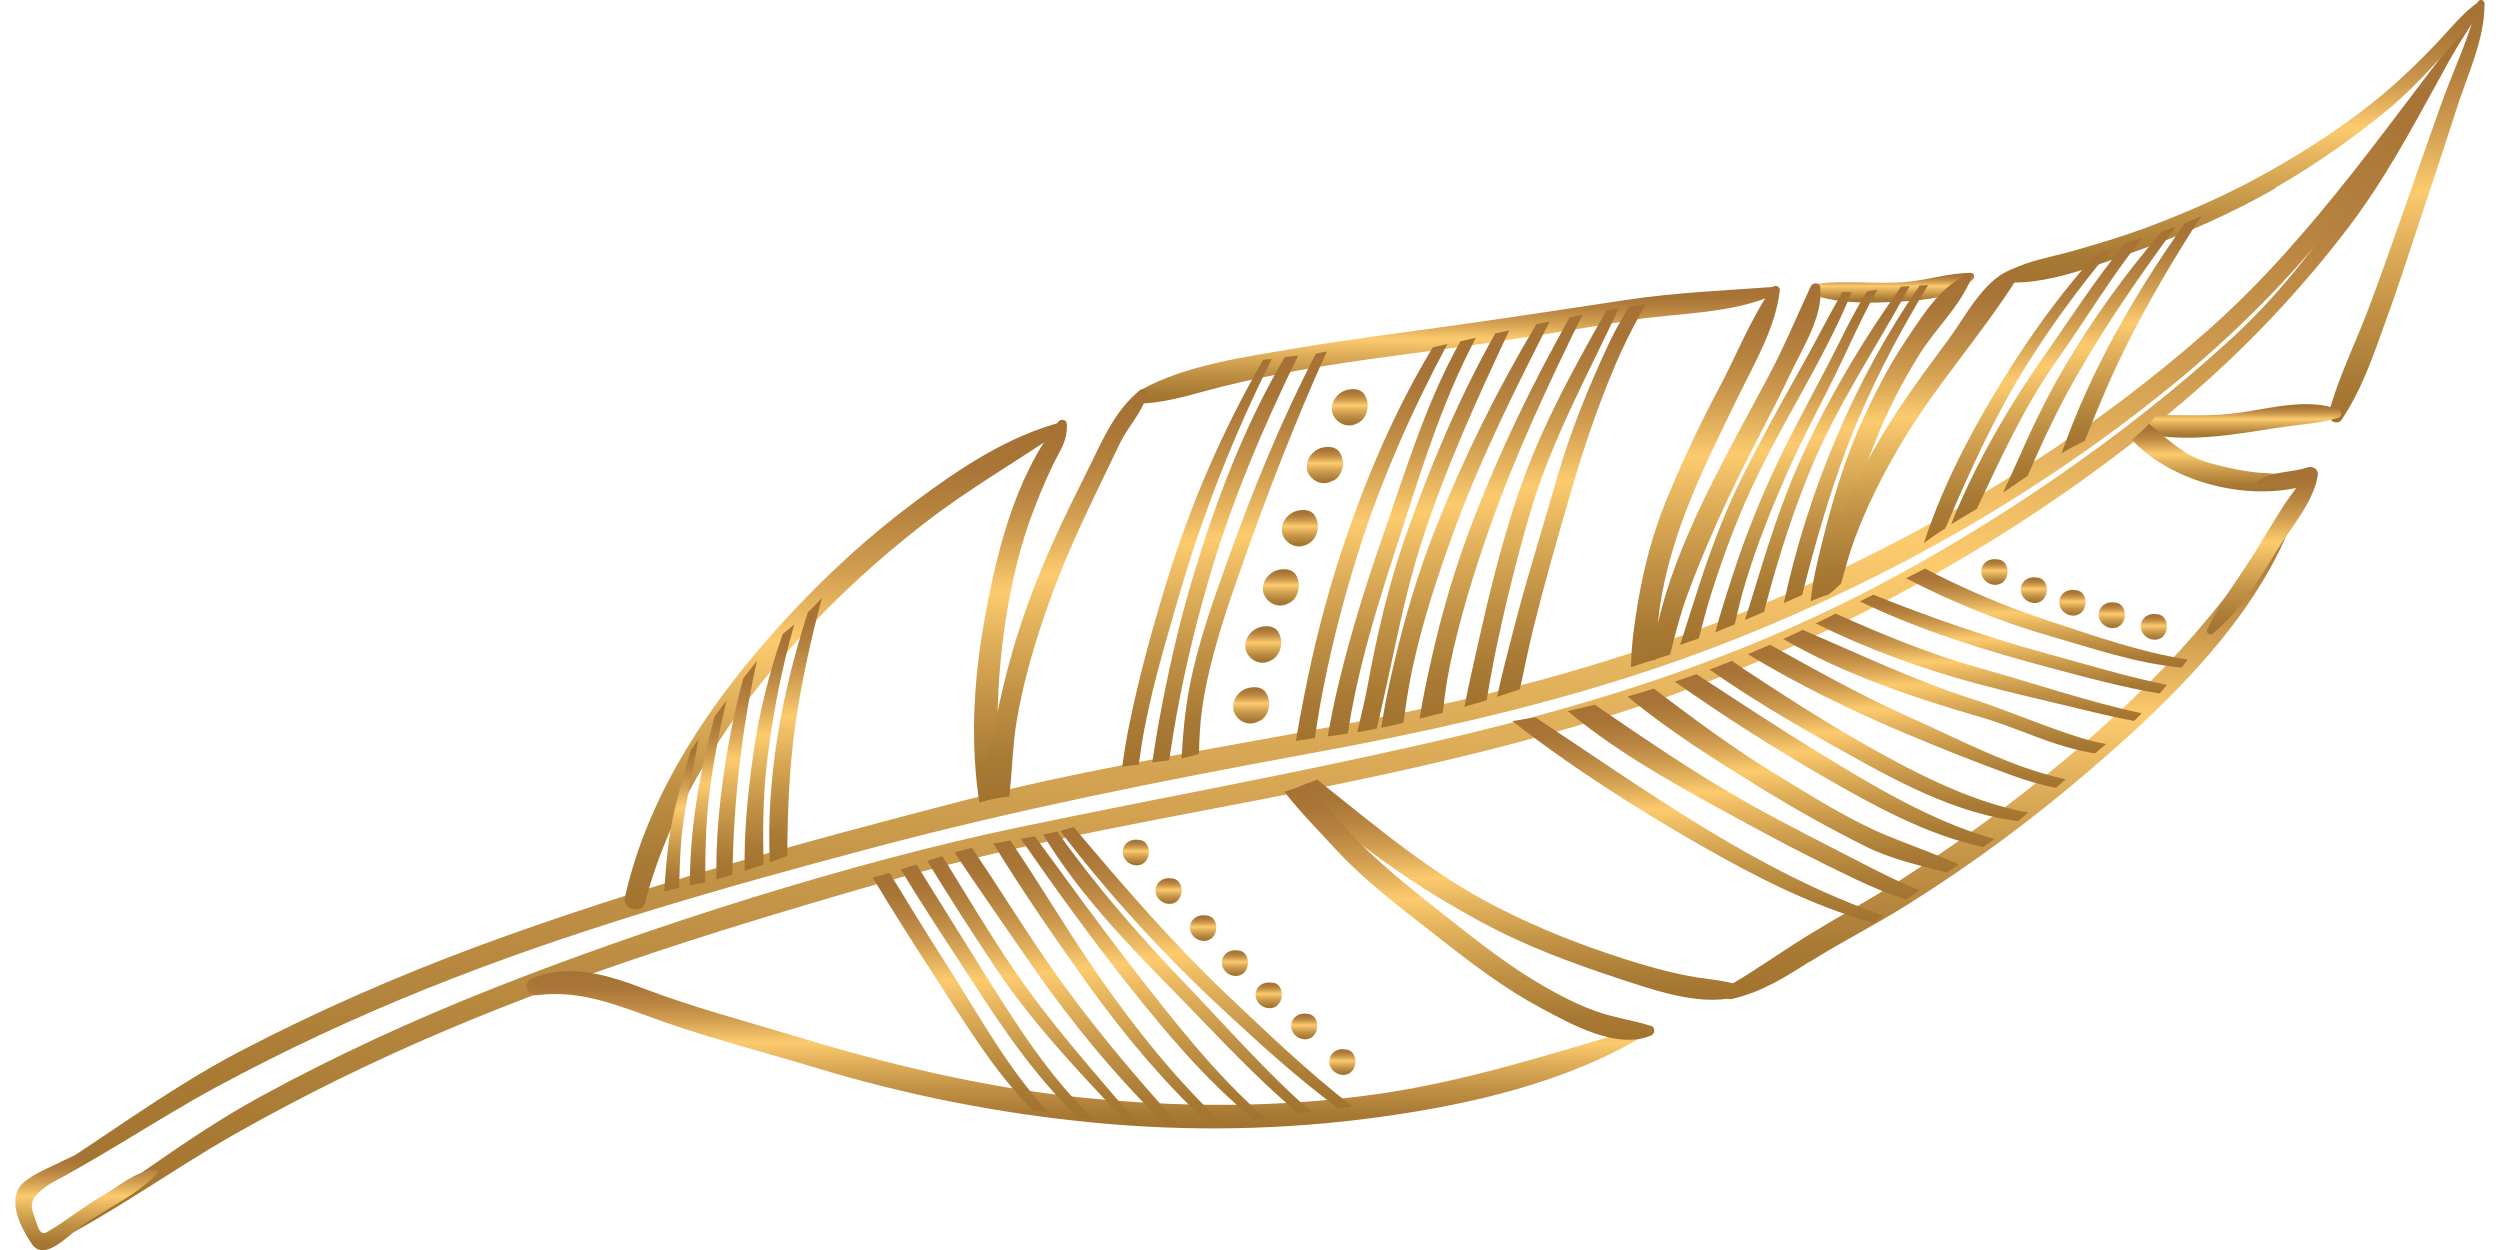 <svg width="112" height="56" viewBox="0 0 112 56" fill="none" xmlns="http://www.w3.org/2000/svg">
<g clip-path="url(#clip0_27_1200)">
<path d="M97.338 17.239C100.143 14.948 102.667 12.4 104.908 9.562C107.223 6.64 109.199 3.469 111.207 0.332C111.249 0.274 111.166 0.216 111.124 0.274C107.198 5.221 103.704 10.557 98.948 14.766C93.885 19.248 88.092 22.875 81.983 25.738C75.866 28.61 69.467 30.577 62.86 31.93C56.336 33.266 49.721 34.171 43.264 35.839C35.893 37.748 28.515 39.757 21.368 42.404C17.75 43.749 14.214 45.293 10.794 47.077C7.358 48.87 4.337 51.227 1.042 53.236C0.859 53.344 0.975 53.643 1.183 53.543C4.154 52.14 6.827 50.248 9.715 48.688C12.745 47.053 15.865 45.6 19.061 44.313C25.552 41.699 32.308 39.782 39.064 37.989C45.554 36.263 52.078 34.968 58.677 33.756C65.159 32.569 71.508 31.1 77.65 28.668C84.739 25.863 91.445 22.053 97.355 17.222L97.338 17.239Z" fill="url(#paint0_linear_27_1200)"/>
<path d="M97.844 17.961C100.6 15.612 103.065 13.014 105.256 10.126C107.514 7.155 109.141 3.552 111.083 0.373C111.116 0.315 111.033 0.257 110.991 0.315C107.165 5.337 104.7 10.806 100.027 15.114C95.055 19.696 88.714 23.987 82.664 26.983C76.605 29.971 70.247 31.872 63.665 33.358C57.166 34.827 52.667 35.599 45.612 37.068C38.159 38.628 29.195 41.475 22.107 44.272C18.521 45.691 15.011 47.301 11.624 49.152C8.221 51.02 5.25 53.435 1.996 55.502C1.822 55.618 1.938 55.909 2.137 55.809C5.075 54.348 7.715 52.398 10.57 50.779C13.566 49.086 16.654 47.567 19.825 46.222C26.265 43.475 32.972 41.425 39.695 39.491C46.152 37.632 52.784 36.586 59.357 35.25C65.815 33.93 72.28 32.353 78.373 29.797C85.403 26.842 92.026 22.9 97.844 17.961Z" fill="url(#paint1_linear_27_1200)"/>
<path d="M3.225 55.253C4.403 54.273 6.013 53.676 7.051 52.564C7.117 52.489 7.026 52.389 6.943 52.398C6.063 52.464 5.316 53.161 4.569 53.585C3.706 54.074 2.959 54.705 2.112 55.195C1.731 55.419 1.664 54.788 1.523 54.456C1.249 53.784 1.589 53.51 2.071 53.153C2.727 52.672 3.581 52.456 3.963 51.692C3.98 51.651 3.938 51.609 3.897 51.617C3.374 51.684 2.851 52.008 2.37 52.223C1.955 52.414 1.141 52.788 0.876 53.178C0.361 53.925 0.984 55.079 1.423 55.726C1.897 56.44 2.785 55.618 3.225 55.261V55.253Z" fill="url(#paint2_linear_27_1200)"/>
<path d="M101.928 8.416C103.712 7.387 105.431 6.192 107.016 4.872C107.738 4.275 108.402 3.602 109.033 2.913C109.788 2.075 110.701 1.22 111.249 0.224C111.315 0.1 111.191 -0.017 111.074 0.058C110.344 0.556 109.763 1.303 109.157 1.942C108.435 2.698 107.688 3.428 106.891 4.109C105.265 5.486 103.472 6.657 101.613 7.702C99.87 8.682 98.035 9.495 96.168 10.193C95.072 10.599 93.96 10.931 92.848 11.247C91.926 11.504 90.964 11.662 90.1 12.077C89.843 12.201 89.868 12.658 90.192 12.658C92.043 12.666 94.026 11.836 95.761 11.23C97.902 10.483 99.977 9.553 101.945 8.433L101.928 8.416Z" fill="url(#paint3_linear_27_1200)"/>
<path d="M88.416 12.475C88.482 12.392 88.416 12.226 88.308 12.226C87.303 12.218 86.282 12.575 85.278 12.641C84.041 12.732 82.796 12.566 81.568 12.691C81.261 12.724 81.195 13.214 81.502 13.297C82.655 13.612 83.884 13.579 85.079 13.512C86.133 13.454 87.694 13.355 88.416 12.475Z" fill="url(#paint4_linear_27_1200)"/>
<path d="M79.543 12.848C77.294 13.014 75.019 13.106 72.787 13.446C70.33 13.819 67.873 14.193 65.416 14.542C62.959 14.89 60.494 15.189 58.046 15.604C55.805 15.986 53.107 16.351 51.107 17.471C50.792 17.646 50.925 18.094 51.281 18.069C52.452 18.003 53.605 17.604 54.742 17.322C55.88 17.04 57.033 16.799 58.187 16.592C60.627 16.152 63.101 15.861 65.557 15.521C68.022 15.172 70.471 14.782 72.919 14.367C75.127 13.994 77.559 14.11 79.618 13.147C79.784 13.072 79.701 12.84 79.535 12.857L79.543 12.848Z" fill="url(#paint5_linear_27_1200)"/>
<path d="M28.896 40.437C30.075 35.964 32.723 31.988 35.81 28.593C37.503 26.726 39.379 25.024 41.371 23.472C43.396 21.895 45.612 20.634 47.729 19.181C47.853 19.09 47.754 18.858 47.605 18.899C45.189 19.521 43.006 20.974 41.023 22.451C38.923 24.012 36.972 25.805 35.204 27.73C31.951 31.258 29.046 35.474 27.992 40.222C27.875 40.745 28.764 40.96 28.905 40.446L28.896 40.437Z" fill="url(#paint6_linear_27_1200)"/>
<path d="M104.916 18.783C105.796 17.48 106.31 15.969 106.842 14.492C107.414 12.923 107.929 11.338 108.452 9.752C108.991 8.117 109.539 6.491 110.062 4.855C110.552 3.312 111.307 1.809 111.307 0.166C111.307 -0.042 111.041 -0.066 110.992 0.133C110.635 1.668 109.921 3.121 109.39 4.598C108.809 6.217 108.244 7.835 107.68 9.454C107.174 10.906 106.659 12.359 106.119 13.803C105.53 15.355 104.783 16.866 104.335 18.467C104.235 18.816 104.692 19.115 104.924 18.783H104.916Z" fill="url(#paint7_linear_27_1200)"/>
<path d="M81.087 43.085C82.498 42.197 83.983 41.45 85.403 40.562C88.258 38.778 90.989 36.761 93.545 34.569C97.463 31.216 101.936 26.917 103.19 21.738C103.223 21.613 103.04 21.596 102.99 21.688C100.442 26.502 96.707 30.519 92.549 33.997C90.167 35.989 87.652 37.815 85.037 39.491C83.776 40.296 82.456 41.019 81.17 41.799C79.908 42.562 78.705 43.442 77.418 44.181C77.144 44.339 77.227 44.837 77.584 44.754C78.904 44.455 79.941 43.799 81.078 43.077L81.087 43.085Z" fill="url(#paint8_linear_27_1200)"/>
<path d="M73.783 46.339C73.94 46.239 73.899 45.924 73.683 45.982C69.649 47.152 65.732 48.455 61.557 49.036C57.191 49.642 52.759 49.617 48.385 49.161C43.969 48.704 39.695 47.659 35.453 46.372C33.262 45.708 31.054 45.127 28.913 44.314C27.245 43.683 25.56 43.143 23.825 43.832C23.402 43.998 23.609 44.646 24.041 44.588C26.066 44.314 27.809 45.102 29.677 45.758C31.909 46.546 34.217 47.127 36.483 47.816C40.55 49.053 44.741 49.883 48.966 50.29C53.207 50.705 57.49 50.63 61.706 50.057C65.831 49.493 70.205 48.505 73.783 46.322V46.339Z" fill="url(#paint9_linear_27_1200)"/>
<path d="M44.783 35.74C44.617 33.092 44.633 30.494 45.048 27.822C45.314 26.079 45.712 24.36 46.36 22.717C46.675 21.904 47.015 21.099 47.43 20.327C47.679 19.879 47.829 19.48 47.787 18.974C47.771 18.783 47.522 18.758 47.422 18.883C45.413 21.464 44.6 24.917 44.052 28.071C43.612 30.619 43.471 33.366 43.878 35.964C44.16 35.856 44.467 35.781 44.774 35.74H44.783Z" fill="url(#paint10_linear_27_1200)"/>
<path d="M45.214 35.69C45.347 34.561 45.364 33.399 45.546 32.304C45.845 30.519 46.359 28.785 46.965 27.083C47.555 25.398 48.285 23.788 49.057 22.178C49.439 21.381 49.821 20.592 50.202 19.796C50.543 19.107 51.19 18.443 51.373 17.696C51.414 17.521 51.24 17.355 51.074 17.48C49.895 18.418 49.331 19.87 48.667 21.19C47.804 22.908 46.974 24.626 46.285 26.427C45.654 28.071 45.156 29.747 44.782 31.474C44.5 32.793 44.135 34.395 44.202 35.856C44.533 35.765 44.882 35.715 45.214 35.69Z" fill="url(#paint11_linear_27_1200)"/>
<path d="M74.198 29.531C74.231 28.726 74.247 27.921 74.372 27.124C74.621 25.481 75.119 23.904 75.741 22.36C76.372 20.808 77.127 19.306 77.858 17.795C78.58 16.309 79.551 14.683 79.734 13.006C79.75 12.823 79.51 12.732 79.402 12.882C78.431 14.268 77.775 15.961 76.978 17.455C76.132 19.048 75.36 20.692 74.671 22.36C74.056 23.854 73.641 25.414 73.376 27.008C73.227 27.904 73.077 28.909 73.069 29.888C73.442 29.755 73.816 29.639 74.198 29.531Z" fill="url(#paint12_linear_27_1200)"/>
<path d="M74.82 29.332C75.044 28.419 75.277 27.514 75.6 26.635C76.24 24.908 76.978 23.232 77.783 21.572C78.572 19.945 79.443 18.368 80.215 16.733C80.738 15.62 81.693 14.151 81.543 12.873C81.518 12.641 81.211 12.641 81.12 12.832C80.464 14.243 79.883 15.654 79.136 17.032C78.323 18.542 77.501 20.044 76.729 21.58C75.451 24.12 74.339 26.792 73.957 29.598C74.248 29.506 74.53 29.423 74.812 29.324L74.82 29.332Z" fill="url(#paint13_linear_27_1200)"/>
<path d="M81.917 26.626C82.016 26.552 82.108 26.477 82.191 26.402C82.315 25.697 82.415 24.983 82.572 24.302C82.929 22.759 83.427 21.265 84.008 19.796C84.54 18.434 85.212 17.131 85.984 15.886C86.698 14.741 87.785 13.745 88.299 12.5C88.349 12.384 88.216 12.268 88.1 12.317C86.93 12.848 86.166 14.085 85.477 15.106C84.614 16.376 83.917 17.754 83.294 19.156C82.647 20.642 82.166 22.194 81.767 23.763C81.518 24.767 81.211 25.871 81.12 26.942C81.369 26.801 81.635 26.693 81.908 26.626H81.917Z" fill="url(#paint14_linear_27_1200)"/>
<path d="M81.917 26.626C82.116 26.477 82.315 26.311 82.481 26.137C82.68 25.448 82.855 24.759 83.104 24.103C83.618 22.717 84.29 21.389 85.029 20.111C86.615 17.364 88.797 14.998 90.457 12.325C90.532 12.201 90.449 11.985 90.275 12.027C88.972 12.35 88.075 14.143 87.337 15.148C86.266 16.592 85.195 18.028 84.274 19.58C83.477 20.916 82.796 22.327 82.232 23.779C81.859 24.742 81.444 25.813 81.278 26.875C81.485 26.776 81.701 26.684 81.925 26.643L81.917 26.626Z" fill="url(#paint15_linear_27_1200)"/>
<path d="M104.758 18.343C103.405 17.828 101.804 18.276 100.426 18.476C99.131 18.667 97.878 18.592 96.608 18.592C96.4 18.874 96.168 19.115 95.91 19.355C97.156 19.712 98.558 19.638 99.82 19.488C100.691 19.389 101.563 19.223 102.434 19.107C103.231 18.99 104.003 18.965 104.775 18.7C104.941 18.642 104.916 18.401 104.767 18.343H104.758Z" fill="url(#paint16_linear_27_1200)"/>
<path d="M103.165 21.381C102.517 21.206 101.853 21.231 101.181 21.173C100.442 21.107 99.679 20.932 98.957 20.733C97.886 20.443 97.106 19.671 96.276 18.99C96.035 19.247 95.778 19.48 95.504 19.704C97.346 21.646 100.641 22.426 103.123 21.804C103.314 21.754 103.405 21.447 103.165 21.381Z" fill="url(#paint17_linear_27_1200)"/>
<path d="M99.131 28.386C100.351 27.381 101.214 25.962 102.028 24.626C102.633 23.63 103.671 22.46 103.837 21.281C103.878 21.007 103.596 20.866 103.372 20.941C102.625 21.19 101.779 21.098 101.131 21.563C101.056 21.613 101.098 21.746 101.189 21.754C101.77 21.779 102.393 21.771 102.974 21.688C102.775 22.036 102.476 22.377 102.285 22.684C101.903 23.29 101.546 23.887 101.173 24.501C100.426 25.738 99.496 26.9 98.882 28.212C98.816 28.353 99.015 28.485 99.131 28.386Z" fill="url(#paint18_linear_27_1200)"/>
<path d="M77.808 44.106C77.111 43.89 76.372 43.865 75.659 43.724C74.654 43.533 73.666 43.251 72.695 42.936C70.803 42.33 68.96 41.599 67.192 40.703C64.163 39.184 61.632 37.01 59.009 34.926C58.71 35.051 58.411 35.175 58.112 35.283C60.528 37.748 63.516 39.782 66.52 41.392C68.379 42.388 70.371 43.127 72.372 43.791C73.949 44.305 76.09 45.094 77.75 44.67C78.007 44.604 78.115 44.206 77.808 44.106Z" fill="url(#paint19_linear_27_1200)"/>
<path d="M73.949 45.957C73.177 45.708 72.372 45.608 71.591 45.334C70.745 45.044 69.932 44.629 69.16 44.181C67.624 43.301 66.222 42.189 64.827 41.093C63.25 39.848 61.665 38.611 60.304 37.117C59.731 36.487 59.191 35.773 58.627 35.076C58.27 35.225 57.905 35.358 57.54 35.474C58.254 36.387 59.092 37.234 59.822 38.031C61.225 39.549 62.926 40.803 64.553 42.081C65.981 43.201 67.433 44.305 69.035 45.16C70.371 45.874 72.43 47.044 73.974 46.389C74.156 46.314 74.165 46.007 73.957 45.949L73.949 45.957Z" fill="url(#paint20_linear_27_1200)"/>
<path d="M87.154 23.663C88.216 21.19 89.295 18.766 90.74 16.442C91.885 14.591 93.188 12.84 94.574 11.163C94.325 11.263 94.076 11.363 93.827 11.454C92.532 12.915 91.362 14.475 90.291 16.127C88.673 18.642 87.129 21.439 86.191 24.327C86.498 24.095 86.814 23.879 87.146 23.671L87.154 23.663Z" fill="url(#paint21_linear_27_1200)"/>
<path d="M88.557 22.808C89.636 20.526 90.665 18.243 92.15 16.143C93.429 14.334 94.582 12.4 95.969 10.657C95.719 10.74 95.462 10.823 95.213 10.898C93.918 12.442 92.823 14.176 91.677 15.803C90.042 18.119 88.482 20.775 87.411 23.489C87.785 23.257 88.167 23.032 88.557 22.8V22.808Z" fill="url(#paint22_linear_27_1200)"/>
<path d="M90.847 21.298C91.495 19.796 92.192 18.31 93.005 16.89C94.333 14.558 95.877 12.325 97.471 10.159C97.255 10.234 97.047 10.317 96.832 10.383C95.197 12.292 93.728 14.326 92.458 16.492C91.628 17.903 90.939 19.389 90.275 20.891C90.109 21.273 89.926 21.671 89.735 22.07C90.109 21.821 90.482 21.555 90.856 21.306L90.847 21.298Z" fill="url(#paint23_linear_27_1200)"/>
<path d="M93.395 19.754C93.968 18.31 94.566 16.882 95.263 15.479C96.267 13.487 97.396 11.562 98.608 9.694C98.367 9.802 98.126 9.902 97.886 9.993C95.628 13.172 93.636 16.641 92.358 20.31C92.69 20.111 93.039 19.92 93.395 19.754Z" fill="url(#paint24_linear_27_1200)"/>
<path d="M76.107 28.602C76.239 28.096 76.372 27.589 76.513 27.091C77.044 25.332 77.675 23.597 78.439 21.929C79.808 18.957 81.709 16.135 82.954 13.089C82.813 13.089 82.672 13.089 82.531 13.089C81.842 14.301 81.211 15.554 80.522 16.766C79.609 18.393 78.704 20.028 77.883 21.713C77.086 23.364 76.472 25.108 75.916 26.859C75.708 27.523 75.484 28.203 75.268 28.892C75.542 28.793 75.824 28.701 76.098 28.602H76.107Z" fill="url(#paint25_linear_27_1200)"/>
<path d="M76.845 28.328C77.136 28.212 77.426 28.087 77.717 27.971C77.866 27.324 78.016 26.676 78.215 26.045C78.713 24.394 79.36 22.792 80.049 21.215C80.804 19.497 81.717 17.862 82.522 16.168C83.029 15.098 83.51 14.01 84.108 12.981C83.95 13.006 83.801 13.023 83.651 13.048C83.178 13.786 82.78 14.575 82.39 15.363C81.51 17.131 80.531 18.849 79.676 20.634C78.871 22.319 78.182 24.045 77.609 25.813C77.352 26.618 77.069 27.473 76.845 28.336V28.328Z" fill="url(#paint26_linear_27_1200)"/>
<path d="M79.028 27.407C79.12 27.075 79.203 26.743 79.294 26.411C79.792 24.618 80.373 22.833 81.078 21.115C82.273 18.185 84.05 15.587 85.552 12.823C85.427 12.823 85.295 12.832 85.17 12.84C83.369 15.363 81.767 18.077 80.522 20.908C79.784 22.609 79.211 24.402 78.671 26.178C78.522 26.684 78.348 27.216 78.173 27.772C78.456 27.656 78.738 27.531 79.02 27.415L79.028 27.407Z" fill="url(#paint27_linear_27_1200)"/>
<path d="M80.738 26.651C81.294 24.444 81.917 22.252 82.722 20.111C83.693 17.546 84.963 15.106 86.382 12.765C86.249 12.774 86.116 12.79 85.992 12.799C83.079 17.015 80.995 21.995 79.916 27.017C80.19 26.9 80.464 26.776 80.746 26.651H80.738Z" fill="url(#paint28_linear_27_1200)"/>
<path d="M51.016 34.246C51.049 33.997 51.09 33.756 51.124 33.507C51.481 31.208 52.169 28.934 52.817 26.701C53.871 23.041 55.274 19.488 56.975 16.085C56.851 16.094 56.718 16.11 56.593 16.119C54.776 19.264 53.331 22.593 52.261 26.087C51.63 28.137 51.049 30.245 50.617 32.345C50.476 33.009 50.368 33.673 50.277 34.345C50.526 34.312 50.775 34.279 51.032 34.254L51.016 34.246Z" fill="url(#paint29_linear_27_1200)"/>
<path d="M52.377 34.072C52.435 33.681 52.502 33.283 52.56 32.893C52.941 30.585 53.473 28.311 54.12 26.07C55.133 22.559 56.552 19.206 58.154 15.936C58.029 15.944 57.913 15.961 57.789 15.969C57.714 15.986 57.631 15.994 57.556 16.002C55.755 19.057 54.477 22.418 53.456 25.813C52.8 27.996 52.302 30.22 51.896 32.461C51.796 33.026 51.705 33.59 51.622 34.154C51.879 34.113 52.128 34.088 52.377 34.063V34.072Z" fill="url(#paint30_linear_27_1200)"/>
<path d="M53.713 33.773C53.73 33.067 53.763 32.37 53.863 31.681C54.195 29.482 54.9 27.448 55.631 25.365C56.776 22.111 58.021 18.891 59.44 15.745C59.274 15.778 59.108 15.812 58.951 15.845C57.398 18.833 56.129 21.945 54.992 25.124C54.311 27.017 53.647 28.884 53.273 30.868C53.083 31.889 52.991 32.934 52.933 33.98C53.19 33.922 53.456 33.856 53.705 33.773H53.713Z" fill="url(#paint31_linear_27_1200)"/>
<path d="M58.909 33.067C58.975 32.602 59.042 32.138 59.125 31.681C59.532 29.399 60.104 27.141 60.793 24.917C61.822 21.622 63.217 18.459 64.844 15.413C64.628 15.463 64.412 15.513 64.188 15.562C62.47 18.409 61.158 21.497 60.113 24.659C59.399 26.817 58.843 29.025 58.411 31.25C58.287 31.889 58.162 32.536 58.054 33.192C58.336 33.15 58.627 33.109 58.909 33.067Z" fill="url(#paint32_linear_27_1200)"/>
<path d="M60.386 32.86C60.436 32.536 60.486 32.212 60.544 31.889C60.992 29.457 61.723 27.083 62.486 24.734C63.524 21.547 64.52 18.136 66.122 15.131C65.889 15.181 65.657 15.239 65.425 15.289C63.881 18.036 62.943 21.181 61.922 24.103C61.175 26.244 60.503 28.411 59.971 30.619C59.781 31.399 59.623 32.196 59.482 32.992C59.781 32.951 60.088 32.909 60.386 32.86Z" fill="url(#paint33_linear_27_1200)"/>
<path d="M61.673 32.644C61.773 32.246 61.864 31.839 61.955 31.441C62.495 29.058 62.918 26.685 63.665 24.352C64.727 21.049 66.147 17.92 67.616 14.799C67.408 14.849 67.192 14.89 66.985 14.94C65.35 17.845 64.063 20.908 62.951 24.078C62.212 26.195 61.698 28.403 61.291 30.602C61.158 31.341 60.976 32.071 60.801 32.802C61.092 32.752 61.383 32.702 61.673 32.644Z" fill="url(#paint34_linear_27_1200)"/>
<path d="M62.362 32.503C62.536 32.461 62.711 32.42 62.877 32.378C62.976 31.607 63.092 30.835 63.25 30.071C63.723 27.838 64.445 25.664 65.234 23.531C66.404 20.385 67.906 17.389 69.425 14.401C69.226 14.442 69.027 14.484 68.828 14.525C67.101 17.413 65.607 20.435 64.354 23.572C63.565 25.539 62.959 27.581 62.47 29.639C62.246 30.577 62.03 31.582 61.88 32.602C62.038 32.569 62.196 32.536 62.345 32.503H62.362Z" fill="url(#paint35_linear_27_1200)"/>
<path d="M64.636 31.93C64.711 31.258 64.802 30.577 64.935 29.913C65.367 27.788 66.014 25.705 66.728 23.663C67.881 20.385 69.359 17.223 70.894 14.102C70.703 14.135 70.513 14.177 70.322 14.218C68.662 17.165 67.184 20.211 65.972 23.381C65.209 25.373 64.603 27.407 64.138 29.482C63.947 30.337 63.74 31.258 63.599 32.196C63.947 32.105 64.296 32.022 64.644 31.93H64.636Z" fill="url(#paint36_linear_27_1200)"/>
<path d="M66.603 31.366C66.703 30.76 66.811 30.154 66.927 29.556C67.375 27.34 67.915 25.149 68.545 22.983C69.5 19.738 71.11 16.841 72.521 13.811C72.338 13.845 72.156 13.878 71.973 13.903C70.363 16.733 68.819 19.555 67.823 22.701C67.192 24.676 66.695 26.693 66.246 28.71C66.031 29.673 65.798 30.66 65.607 31.665C65.939 31.565 66.279 31.465 66.612 31.366H66.603Z" fill="url(#paint37_linear_27_1200)"/>
<path d="M68.089 30.893C68.28 29.988 68.471 29.075 68.686 28.178C69.201 26.104 69.79 24.045 70.388 21.995C70.952 20.061 71.583 18.194 72.372 16.334C72.77 15.397 73.235 14.5 73.725 13.62C73.484 13.654 73.235 13.695 72.994 13.728C72.662 14.259 72.347 14.816 72.073 15.397C71.177 17.322 70.371 19.281 69.782 21.323C69.16 23.506 68.471 25.664 67.898 27.863C67.616 28.959 67.309 30.087 67.068 31.216C67.408 31.108 67.749 31 68.089 30.876V30.893Z" fill="url(#paint38_linear_27_1200)"/>
<path d="M30.424 39.773C30.44 39.159 30.457 38.537 30.498 37.923C30.606 36.304 31.029 34.727 31.287 33.125C31.171 33.3 31.046 33.465 30.93 33.64C30.556 35.034 30.108 36.404 29.942 37.856C29.859 38.545 29.801 39.234 29.759 39.931C29.984 39.873 30.208 39.823 30.432 39.773H30.424Z" fill="url(#paint39_linear_27_1200)"/>
<path d="M31.594 39.524C31.594 38.304 31.61 37.093 31.743 35.872C31.901 34.362 32.208 32.868 32.54 31.39C32.366 31.631 32.183 31.872 32.009 32.112C31.345 34.594 30.905 37.101 30.905 39.666C31.137 39.616 31.361 39.574 31.594 39.533V39.524Z" fill="url(#paint40_linear_27_1200)"/>
<path d="M32.814 39.184C32.864 35.947 33.212 32.777 33.91 29.606C33.71 29.863 33.503 30.121 33.304 30.378C32.938 31.714 32.664 33.075 32.457 34.453C32.216 36.072 32.059 37.74 32.1 39.4C32.333 39.325 32.573 39.259 32.814 39.184Z" fill="url(#paint41_linear_27_1200)"/>
<path d="M34.208 38.728C34.175 37.292 34.175 35.856 34.333 34.395C34.565 32.237 34.989 30.079 35.578 27.979C35.404 28.129 35.237 28.27 35.063 28.411C34.432 30.212 33.976 32.071 33.719 33.972C33.503 35.565 33.328 37.308 33.362 39.01C33.644 38.919 33.926 38.827 34.208 38.728Z" fill="url(#paint42_linear_27_1200)"/>
<path d="M35.271 38.337C35.279 36.379 35.354 34.437 35.628 32.478C35.901 30.56 36.325 28.66 36.823 26.784C36.624 27.008 36.416 27.224 36.192 27.431C35.03 31.017 34.308 34.901 34.49 38.628C34.748 38.537 35.005 38.445 35.262 38.346L35.271 38.337Z" fill="url(#paint43_linear_27_1200)"/>
<path d="M98.019 29.548C95.885 29.224 93.811 28.477 91.777 27.813C90.258 27.315 88.789 26.718 87.345 26.029C86.971 25.855 86.606 25.664 86.241 25.473C85.959 25.614 85.677 25.763 85.386 25.904C87.461 26.983 89.66 27.871 91.86 28.502C93.744 29.042 95.736 29.73 97.728 29.905C97.828 29.789 97.927 29.664 98.019 29.54V29.548Z" fill="url(#paint44_linear_27_1200)"/>
<path d="M97.089 30.685C95.296 30.32 93.52 29.78 91.827 29.316C89.138 28.585 86.507 27.681 83.925 26.643C83.726 26.743 83.519 26.842 83.319 26.942C86.083 28.278 89.021 29.166 91.984 29.955C93.512 30.361 95.13 30.801 96.749 31.067C96.865 30.942 96.973 30.81 97.081 30.677L97.089 30.685Z" fill="url(#paint45_linear_27_1200)"/>
<path d="M95.695 32.212C95.778 32.129 95.861 32.038 95.944 31.955C93.503 31.432 91.096 30.594 88.723 29.938C86.482 29.316 84.349 28.436 82.232 27.489C81.933 27.639 81.643 27.788 81.344 27.929C83.618 29.067 86.033 29.938 88.465 30.602C90.225 31.075 92.018 31.474 93.794 31.905C94.4 32.054 94.997 32.187 95.603 32.295C95.636 32.262 95.661 32.237 95.695 32.212Z" fill="url(#paint46_linear_27_1200)"/>
<path d="M94.35 33.333C93.578 33.2 92.798 32.926 92.117 32.685C90.864 32.245 89.652 31.731 88.382 31.324C85.751 30.478 83.286 29.299 80.763 28.22C80.472 28.353 80.182 28.494 79.891 28.627C82.655 30.245 85.826 31.283 88.855 32.163C90.324 32.586 92.134 33.507 93.86 33.748C94.018 33.607 94.184 33.474 94.35 33.341V33.333Z" fill="url(#paint47_linear_27_1200)"/>
<path d="M92.532 34.91C90.134 34.395 87.785 33.125 85.635 32.171C83.452 31.2 81.377 30.038 79.294 28.884C78.962 29.025 78.63 29.166 78.298 29.307C80.564 30.677 82.962 31.847 85.369 32.86C86.921 33.507 88.499 34.146 90.092 34.719C90.748 34.96 91.428 35.167 92.109 35.292C92.25 35.159 92.4 35.034 92.541 34.91H92.532Z" fill="url(#paint48_linear_27_1200)"/>
<path d="M90.856 36.404C88.175 35.914 85.51 34.478 83.22 33.167C81.643 32.262 80.115 31.283 78.597 30.287C78.256 30.071 77.924 29.838 77.592 29.606C77.26 29.739 76.92 29.872 76.588 29.996C78.787 31.548 81.186 32.893 83.469 34.154C85.544 35.3 87.967 36.495 90.416 36.785C90.565 36.661 90.715 36.536 90.864 36.404H90.856Z" fill="url(#paint49_linear_27_1200)"/>
<path d="M89.353 37.591C86.556 36.81 83.867 35.175 81.46 33.706C79.609 32.577 77.808 31.374 75.999 30.204C75.675 30.32 75.351 30.428 75.028 30.536C77.169 32.046 79.377 33.457 81.651 34.769C83.834 36.03 86.299 37.408 88.847 37.947C89.013 37.831 89.179 37.707 89.345 37.591H89.353Z" fill="url(#paint50_linear_27_1200)"/>
<path d="M87.751 38.719C86.681 38.255 85.594 37.865 84.514 37.425C82.813 36.719 81.186 35.673 79.609 34.719C77.675 33.549 75.882 32.204 74.09 30.851C73.7 30.976 73.309 31.092 72.911 31.2C74.837 32.802 77.028 34.163 79.095 35.433C80.531 36.312 82.008 37.134 83.519 37.889C84.68 38.479 85.959 38.769 87.22 39.085C87.403 38.968 87.585 38.844 87.76 38.719H87.751Z" fill="url(#paint51_linear_27_1200)"/>
<path d="M86.008 39.89C85.129 39.541 84.274 39.11 83.436 38.678C81.767 37.815 80.091 36.977 78.439 36.055C75.999 34.694 73.733 33.134 71.45 31.573C71.044 31.673 70.637 31.764 70.23 31.855C72.654 33.889 75.592 35.441 78.298 36.918C79.891 37.79 81.51 38.62 83.153 39.4C83.892 39.749 84.631 40.064 85.394 40.297C85.594 40.155 85.793 40.023 86 39.89H86.008Z" fill="url(#paint52_linear_27_1200)"/>
<path d="M84.373 41.018C78.696 39.043 73.774 35.432 68.786 32.138C68.437 32.196 68.097 32.254 67.749 32.303C70.388 34.362 73.243 36.179 76.132 37.84C78.555 39.226 81.186 40.595 83.933 41.342C84.075 41.234 84.224 41.126 84.373 41.018Z" fill="url(#paint53_linear_27_1200)"/>
<path d="M60.611 49.584C58.594 48.032 56.734 46.231 54.942 44.538C52.485 42.197 50.277 39.641 48.102 37.051C47.903 37.117 47.696 37.167 47.497 37.225C49.688 40.105 52.161 42.795 54.809 45.251C56.444 46.77 58.137 48.306 59.955 49.659C60.171 49.634 60.386 49.609 60.602 49.592L60.611 49.584Z" fill="url(#paint54_linear_27_1200)"/>
<path d="M58.751 49.808C56.743 48.065 54.983 46.032 53.141 44.114C51.049 41.94 49.099 39.699 47.364 37.25C47.156 37.3 46.949 37.35 46.733 37.391C48.327 40.039 50.518 42.305 52.676 44.496C54.485 46.339 56.212 48.248 58.187 49.891C58.378 49.858 58.569 49.833 58.76 49.808H58.751Z" fill="url(#paint55_linear_27_1200)"/>
<path d="M56.71 50.115C54.435 48.14 52.502 45.633 50.7 43.309C49.215 41.392 47.795 39.425 46.36 37.466C46.152 37.508 45.936 37.541 45.729 37.574C47.248 39.765 48.808 41.931 50.468 44.031C52.194 46.214 54.037 48.422 56.212 50.182C56.378 50.157 56.544 50.132 56.701 50.115H56.71Z" fill="url(#paint56_linear_27_1200)"/>
<path d="M54.784 50.348C52.701 48.381 50.908 46.14 49.256 43.774C47.87 41.79 46.633 39.666 45.264 37.657C45.007 37.699 44.749 37.748 44.5 37.79C45.837 39.973 47.306 42.097 48.783 44.164C50.393 46.397 52.161 48.513 54.178 50.381C54.386 50.373 54.585 50.356 54.792 50.339L54.784 50.348Z" fill="url(#paint57_linear_27_1200)"/>
<path d="M52.327 50.406C52.493 50.406 52.659 50.406 52.825 50.406C50.75 48.09 48.767 45.766 46.982 43.185C45.812 41.492 44.708 39.707 43.546 37.981C43.446 38.006 43.347 38.031 43.247 38.055C43.081 38.097 42.915 38.147 42.757 38.188C43.903 39.898 45.081 41.583 46.243 43.268C48.036 45.857 49.987 48.206 52.203 50.389C52.244 50.389 52.286 50.389 52.327 50.389V50.406Z" fill="url(#paint58_linear_27_1200)"/>
<path d="M50.991 50.347C49.04 48.057 47.032 45.824 45.347 43.334C44.251 41.707 43.247 40.022 42.218 38.354C41.994 38.429 41.761 38.495 41.537 38.57C42.533 40.197 43.562 41.807 44.625 43.392C46.326 45.932 48.418 48.098 50.493 50.314C50.659 50.323 50.825 50.331 50.991 50.339V50.347Z" fill="url(#paint59_linear_27_1200)"/>
<path d="M48.991 50.173C48.991 50.173 49.024 50.173 49.04 50.173C46.999 48.248 45.529 45.882 44.035 43.508C43.039 41.915 42.052 40.321 41.056 38.727C40.823 38.802 40.591 38.877 40.359 38.952C41.371 40.636 42.467 42.28 43.538 43.923C44.957 46.123 46.401 48.256 48.285 50.049C48.517 50.09 48.75 50.132 48.991 50.165V50.173Z" fill="url(#paint60_linear_27_1200)"/>
<path d="M46.974 49.833C45.181 47.932 43.836 45.451 42.45 43.284C41.562 41.907 40.715 40.504 39.852 39.109C39.603 39.184 39.346 39.251 39.097 39.317C39.993 40.811 40.931 42.288 41.886 43.757C43.197 45.766 44.542 48.024 46.276 49.75C46.509 49.775 46.75 49.8 46.974 49.833Z" fill="url(#paint61_linear_27_1200)"/>
<path d="M60.835 18.949C60.992 18.883 61.117 18.733 61.183 18.584C61.316 18.285 61.308 17.936 61.125 17.671C60.943 17.397 60.569 17.397 60.295 17.48C59.731 17.663 59.424 18.385 59.897 18.833C60.171 19.09 60.519 19.132 60.843 18.949H60.835Z" fill="url(#paint62_linear_27_1200)"/>
<path d="M59.722 21.539C59.88 21.472 60.005 21.323 60.071 21.173C60.204 20.883 60.196 20.526 60.013 20.26C59.83 19.986 59.457 19.986 59.175 20.07C58.61 20.252 58.303 20.974 58.776 21.422C59.05 21.68 59.399 21.721 59.714 21.53L59.722 21.539Z" fill="url(#paint63_linear_27_1200)"/>
<path d="M58.602 24.361C58.76 24.294 58.884 24.145 58.951 23.995C59.083 23.697 59.075 23.348 58.892 23.082C58.71 22.808 58.336 22.808 58.054 22.9C57.49 23.082 57.183 23.805 57.656 24.253C57.93 24.51 58.278 24.552 58.602 24.369V24.361Z" fill="url(#paint64_linear_27_1200)"/>
<path d="M57.747 27.017C57.905 26.95 58.029 26.801 58.096 26.651C58.228 26.353 58.22 26.004 58.046 25.738C57.863 25.465 57.49 25.465 57.208 25.547C56.643 25.73 56.336 26.452 56.809 26.9C57.083 27.158 57.432 27.199 57.747 27.017Z" fill="url(#paint65_linear_27_1200)"/>
<path d="M56.959 29.573C57.116 29.507 57.232 29.357 57.307 29.208C57.44 28.917 57.432 28.56 57.257 28.295C57.075 28.021 56.701 28.013 56.419 28.104C55.855 28.287 55.547 29.009 56.021 29.465C56.294 29.722 56.643 29.764 56.967 29.573H56.959Z" fill="url(#paint66_linear_27_1200)"/>
<path d="M56.419 32.304C56.577 32.237 56.701 32.088 56.768 31.939C56.901 31.64 56.892 31.291 56.71 31.026C56.527 30.752 56.154 30.752 55.871 30.835C55.307 31.017 55.008 31.739 55.473 32.188C55.747 32.445 56.104 32.486 56.419 32.295V32.304Z" fill="url(#paint67_linear_27_1200)"/>
<path d="M89.694 26.112C89.993 25.904 90.026 25.39 89.752 25.157C89.677 25.091 89.561 25.058 89.453 25.058C89.329 25.033 89.196 25.058 89.079 25.107C88.864 25.215 88.739 25.423 88.764 25.663C88.806 26.087 89.337 26.352 89.685 26.112H89.694Z" fill="url(#paint68_linear_27_1200)"/>
<path d="M91.453 26.925C91.752 26.718 91.785 26.203 91.511 25.971C91.437 25.904 91.329 25.871 91.221 25.871C91.097 25.846 90.964 25.871 90.847 25.921C90.632 26.029 90.507 26.236 90.532 26.477C90.574 26.9 91.105 27.166 91.453 26.925Z" fill="url(#paint69_linear_27_1200)"/>
<path d="M93.188 27.489C93.487 27.282 93.52 26.767 93.246 26.535C93.163 26.468 93.055 26.435 92.947 26.435C92.823 26.41 92.69 26.435 92.574 26.485C92.358 26.593 92.234 26.8 92.258 27.041C92.3 27.465 92.831 27.73 93.18 27.489H93.188Z" fill="url(#paint70_linear_27_1200)"/>
<path d="M94.948 28.046C95.246 27.838 95.28 27.323 95.006 27.091C94.931 27.025 94.815 26.991 94.715 26.991C94.591 26.967 94.458 26.991 94.342 27.041C94.126 27.149 94.001 27.357 94.026 27.597C94.068 28.021 94.599 28.295 94.948 28.046Z" fill="url(#paint71_linear_27_1200)"/>
<path d="M96.832 28.577C97.13 28.361 97.164 27.855 96.89 27.614C96.815 27.548 96.699 27.514 96.591 27.514C96.466 27.489 96.334 27.514 96.226 27.564C96.01 27.672 95.885 27.88 95.91 28.12C95.952 28.544 96.483 28.809 96.832 28.569V28.577Z" fill="url(#paint72_linear_27_1200)"/>
<path d="M51.223 38.678C51.522 38.47 51.555 37.956 51.281 37.723C51.198 37.657 51.09 37.624 50.991 37.624C50.866 37.599 50.734 37.624 50.617 37.674C50.402 37.782 50.277 37.989 50.302 38.23C50.343 38.653 50.875 38.919 51.223 38.678Z" fill="url(#paint73_linear_27_1200)"/>
<path d="M52.692 40.404C52.991 40.188 53.024 39.682 52.751 39.45C52.676 39.383 52.56 39.35 52.46 39.35C52.336 39.325 52.203 39.35 52.087 39.4C51.871 39.508 51.746 39.715 51.771 39.956C51.813 40.379 52.344 40.645 52.692 40.404Z" fill="url(#paint74_linear_27_1200)"/>
<path d="M54.245 42.064C54.543 41.849 54.577 41.342 54.303 41.11C54.22 41.044 54.112 41.01 54.004 41.01C53.879 40.985 53.746 41.01 53.63 41.06C53.414 41.168 53.29 41.376 53.315 41.616C53.356 42.039 53.888 42.305 54.236 42.064H54.245Z" fill="url(#paint75_linear_27_1200)"/>
<path d="M55.664 43.633C55.963 43.425 55.996 42.911 55.722 42.678C55.647 42.612 55.539 42.579 55.431 42.579C55.307 42.554 55.174 42.579 55.058 42.629C54.842 42.737 54.718 42.944 54.742 43.185C54.784 43.608 55.315 43.874 55.664 43.633Z" fill="url(#paint76_linear_27_1200)"/>
<path d="M57.183 45.069C57.481 44.861 57.515 44.347 57.241 44.114C57.166 44.048 57.05 44.015 56.942 44.023C56.817 43.998 56.685 44.023 56.568 44.073C56.353 44.172 56.228 44.388 56.253 44.629C56.294 45.052 56.826 45.318 57.183 45.077V45.069Z" fill="url(#paint77_linear_27_1200)"/>
<path d="M58.768 46.472C59.067 46.256 59.1 45.749 58.826 45.517C58.751 45.451 58.635 45.417 58.536 45.417C58.411 45.393 58.278 45.417 58.162 45.467C57.946 45.575 57.822 45.783 57.847 46.023C57.888 46.447 58.419 46.712 58.768 46.472Z" fill="url(#paint78_linear_27_1200)"/>
<path d="M60.478 48.065C60.777 47.858 60.81 47.343 60.536 47.111C60.453 47.044 60.353 47.011 60.237 47.011C60.113 46.986 59.98 47.011 59.872 47.061C59.656 47.16 59.532 47.376 59.556 47.617C59.598 48.04 60.129 48.306 60.486 48.065H60.478Z" fill="url(#paint79_linear_27_1200)"/>
</g>
<defs>
<linearGradient id="paint0_linear_27_1200" x1="56.079" y1="53.576" x2="56.079" y2="0.249" gradientUnits="userSpaceOnUse">
<stop stop-color="#A1732F"/>
<stop offset="0.1" stop-color="#A97A34"/>
<stop offset="0.25" stop-color="#BF9044"/>
<stop offset="0.44" stop-color="#E4B35D"/>
<stop offset="0.55" stop-color="#FDCB6E"/>
<stop offset="0.6" stop-color="#EDBB63"/>
<stop offset="0.71" stop-color="#CD9A4E"/>
<stop offset="0.81" stop-color="#B78340"/>
<stop offset="0.91" stop-color="#A97537"/>
<stop offset="1" stop-color="#A57134"/>
</linearGradient>
<linearGradient id="paint1_linear_27_1200" x1="56.502" y1="55.834" x2="56.502" y2="0.299" gradientUnits="userSpaceOnUse">
<stop stop-color="#A1732F"/>
<stop offset="0.1" stop-color="#A97A34"/>
<stop offset="0.25" stop-color="#BF9044"/>
<stop offset="0.44" stop-color="#E4B35D"/>
<stop offset="0.55" stop-color="#FDCB6E"/>
<stop offset="0.6" stop-color="#EDBB63"/>
<stop offset="0.71" stop-color="#CD9A4E"/>
<stop offset="0.81" stop-color="#B78340"/>
<stop offset="0.91" stop-color="#A97537"/>
<stop offset="1" stop-color="#A57134"/>
</linearGradient>
<linearGradient id="paint2_linear_27_1200" x1="3.889" y1="56" x2="3.889" y2="51.609" gradientUnits="userSpaceOnUse">
<stop stop-color="#A1732F"/>
<stop offset="0.1" stop-color="#A97A34"/>
<stop offset="0.25" stop-color="#BF9044"/>
<stop offset="0.44" stop-color="#E4B35D"/>
<stop offset="0.55" stop-color="#FDCB6E"/>
<stop offset="0.6" stop-color="#EDBB63"/>
<stop offset="0.71" stop-color="#CD9A4E"/>
<stop offset="0.81" stop-color="#B78340"/>
<stop offset="0.91" stop-color="#A97537"/>
<stop offset="1" stop-color="#A57134"/>
</linearGradient>
<linearGradient id="paint3_linear_27_1200" x1="100.592" y1="12.649" x2="100.592" y2="0.033" gradientUnits="userSpaceOnUse">
<stop stop-color="#A1732F"/>
<stop offset="0.1" stop-color="#A97A34"/>
<stop offset="0.25" stop-color="#BF9044"/>
<stop offset="0.44" stop-color="#E4B35D"/>
<stop offset="0.55" stop-color="#FDCB6E"/>
<stop offset="0.6" stop-color="#EDBB63"/>
<stop offset="0.71" stop-color="#CD9A4E"/>
<stop offset="0.81" stop-color="#B78340"/>
<stop offset="0.91" stop-color="#A97537"/>
<stop offset="1" stop-color="#A57134"/>
</linearGradient>
<linearGradient id="paint4_linear_27_1200" x1="84.88" y1="13.554" x2="84.88" y2="12.226" gradientUnits="userSpaceOnUse">
<stop stop-color="#A1732F"/>
<stop offset="0.1" stop-color="#A97A34"/>
<stop offset="0.25" stop-color="#BF9044"/>
<stop offset="0.44" stop-color="#E4B35D"/>
<stop offset="0.55" stop-color="#FDCB6E"/>
<stop offset="0.6" stop-color="#EDBB63"/>
<stop offset="0.71" stop-color="#CD9A4E"/>
<stop offset="0.81" stop-color="#B78340"/>
<stop offset="0.91" stop-color="#A97537"/>
<stop offset="1" stop-color="#A57134"/>
</linearGradient>
<linearGradient id="paint5_linear_27_1200" x1="65.325" y1="18.069" x2="65.325" y2="12.848" gradientUnits="userSpaceOnUse">
<stop stop-color="#A1732F"/>
<stop offset="0.1" stop-color="#A97A34"/>
<stop offset="0.25" stop-color="#BF9044"/>
<stop offset="0.44" stop-color="#E4B35D"/>
<stop offset="0.55" stop-color="#FDCB6E"/>
<stop offset="0.6" stop-color="#EDBB63"/>
<stop offset="0.71" stop-color="#CD9A4E"/>
<stop offset="0.81" stop-color="#B78340"/>
<stop offset="0.91" stop-color="#A97537"/>
<stop offset="1" stop-color="#A57134"/>
</linearGradient>
<linearGradient id="paint6_linear_27_1200" x1="37.885" y1="40.736" x2="37.885" y2="18.891" gradientUnits="userSpaceOnUse">
<stop stop-color="#A1732F"/>
<stop offset="0.1" stop-color="#A97A34"/>
<stop offset="0.25" stop-color="#BF9044"/>
<stop offset="0.44" stop-color="#E4B35D"/>
<stop offset="0.55" stop-color="#FDCB6E"/>
<stop offset="0.6" stop-color="#EDBB63"/>
<stop offset="0.71" stop-color="#CD9A4E"/>
<stop offset="0.81" stop-color="#B78340"/>
<stop offset="0.91" stop-color="#A97537"/>
<stop offset="1" stop-color="#A57134"/>
</linearGradient>
<linearGradient id="paint7_linear_27_1200" x1="107.813" y1="18.924" x2="107.813" y2="-1.7057e-05" gradientUnits="userSpaceOnUse">
<stop stop-color="#A1732F"/>
<stop offset="0.1" stop-color="#A97A34"/>
<stop offset="0.25" stop-color="#BF9044"/>
<stop offset="0.44" stop-color="#E4B35D"/>
<stop offset="0.55" stop-color="#FDCB6E"/>
<stop offset="0.6" stop-color="#EDBB63"/>
<stop offset="0.71" stop-color="#CD9A4E"/>
<stop offset="0.81" stop-color="#B78340"/>
<stop offset="0.91" stop-color="#A97537"/>
<stop offset="1" stop-color="#A57134"/>
</linearGradient>
<linearGradient id="paint8_linear_27_1200" x1="90.225" y1="44.77" x2="90.225" y2="21.638" gradientUnits="userSpaceOnUse">
<stop stop-color="#A1732F"/>
<stop offset="0.1" stop-color="#A97A34"/>
<stop offset="0.25" stop-color="#BF9044"/>
<stop offset="0.44" stop-color="#E4B35D"/>
<stop offset="0.55" stop-color="#FDCB6E"/>
<stop offset="0.6" stop-color="#EDBB63"/>
<stop offset="0.71" stop-color="#CD9A4E"/>
<stop offset="0.81" stop-color="#B78340"/>
<stop offset="0.91" stop-color="#A97537"/>
<stop offset="1" stop-color="#A57134"/>
</linearGradient>
<linearGradient id="paint9_linear_27_1200" x1="48.733" y1="50.572" x2="48.733" y2="43.525" gradientUnits="userSpaceOnUse">
<stop stop-color="#A1732F"/>
<stop offset="0.1" stop-color="#A97A34"/>
<stop offset="0.25" stop-color="#BF9044"/>
<stop offset="0.44" stop-color="#E4B35D"/>
<stop offset="0.55" stop-color="#FDCB6E"/>
<stop offset="0.6" stop-color="#EDBB63"/>
<stop offset="0.71" stop-color="#CD9A4E"/>
<stop offset="0.81" stop-color="#B78340"/>
<stop offset="0.91" stop-color="#A97537"/>
<stop offset="1" stop-color="#A57134"/>
</linearGradient>
<linearGradient id="paint10_linear_27_1200" x1="45.729" y1="35.964" x2="45.729" y2="18.8" gradientUnits="userSpaceOnUse">
<stop stop-color="#A1732F"/>
<stop offset="0.1" stop-color="#A97A34"/>
<stop offset="0.25" stop-color="#BF9044"/>
<stop offset="0.44" stop-color="#E4B35D"/>
<stop offset="0.55" stop-color="#FDCB6E"/>
<stop offset="0.6" stop-color="#EDBB63"/>
<stop offset="0.71" stop-color="#CD9A4E"/>
<stop offset="0.81" stop-color="#B78340"/>
<stop offset="0.91" stop-color="#A97537"/>
<stop offset="1" stop-color="#A57134"/>
</linearGradient>
<linearGradient id="paint11_linear_27_1200" x1="47.787" y1="35.856" x2="47.787" y2="17.438" gradientUnits="userSpaceOnUse">
<stop stop-color="#A1732F"/>
<stop offset="0.1" stop-color="#A97A34"/>
<stop offset="0.25" stop-color="#BF9044"/>
<stop offset="0.44" stop-color="#E4B35D"/>
<stop offset="0.55" stop-color="#FDCB6E"/>
<stop offset="0.6" stop-color="#EDBB63"/>
<stop offset="0.71" stop-color="#CD9A4E"/>
<stop offset="0.81" stop-color="#B78340"/>
<stop offset="0.91" stop-color="#A97537"/>
<stop offset="1" stop-color="#A57134"/>
</linearGradient>
<linearGradient id="paint12_linear_27_1200" x1="76.405" y1="29.888" x2="76.405" y2="12.807" gradientUnits="userSpaceOnUse">
<stop stop-color="#A1732F"/>
<stop offset="0.1" stop-color="#A97A34"/>
<stop offset="0.25" stop-color="#BF9044"/>
<stop offset="0.44" stop-color="#E4B35D"/>
<stop offset="0.55" stop-color="#FDCB6E"/>
<stop offset="0.6" stop-color="#EDBB63"/>
<stop offset="0.71" stop-color="#CD9A4E"/>
<stop offset="0.81" stop-color="#B78340"/>
<stop offset="0.91" stop-color="#A97537"/>
<stop offset="1" stop-color="#A57134"/>
</linearGradient>
<linearGradient id="paint13_linear_27_1200" x1="77.767" y1="29.598" x2="77.767" y2="12.699" gradientUnits="userSpaceOnUse">
<stop stop-color="#A1732F"/>
<stop offset="0.1" stop-color="#A97A34"/>
<stop offset="0.25" stop-color="#BF9044"/>
<stop offset="0.44" stop-color="#E4B35D"/>
<stop offset="0.55" stop-color="#FDCB6E"/>
<stop offset="0.6" stop-color="#EDBB63"/>
<stop offset="0.71" stop-color="#CD9A4E"/>
<stop offset="0.81" stop-color="#B78340"/>
<stop offset="0.91" stop-color="#A97537"/>
<stop offset="1" stop-color="#A57134"/>
</linearGradient>
<linearGradient id="paint14_linear_27_1200" x1="84.722" y1="26.942" x2="84.722" y2="12.301" gradientUnits="userSpaceOnUse">
<stop stop-color="#A1732F"/>
<stop offset="0.1" stop-color="#A97A34"/>
<stop offset="0.25" stop-color="#BF9044"/>
<stop offset="0.44" stop-color="#E4B35D"/>
<stop offset="0.55" stop-color="#FDCB6E"/>
<stop offset="0.6" stop-color="#EDBB63"/>
<stop offset="0.71" stop-color="#CD9A4E"/>
<stop offset="0.81" stop-color="#B78340"/>
<stop offset="0.91" stop-color="#A97537"/>
<stop offset="1" stop-color="#A57134"/>
</linearGradient>
<linearGradient id="paint15_linear_27_1200" x1="85.884" y1="26.867" x2="85.884" y2="12.018" gradientUnits="userSpaceOnUse">
<stop stop-color="#A1732F"/>
<stop offset="0.1" stop-color="#A97A34"/>
<stop offset="0.25" stop-color="#BF9044"/>
<stop offset="0.44" stop-color="#E4B35D"/>
<stop offset="0.55" stop-color="#FDCB6E"/>
<stop offset="0.6" stop-color="#EDBB63"/>
<stop offset="0.71" stop-color="#CD9A4E"/>
<stop offset="0.81" stop-color="#B78340"/>
<stop offset="0.91" stop-color="#A97537"/>
<stop offset="1" stop-color="#A57134"/>
</linearGradient>
<linearGradient id="paint16_linear_27_1200" x1="100.393" y1="19.613" x2="100.393" y2="18.102" gradientUnits="userSpaceOnUse">
<stop stop-color="#A1732F"/>
<stop offset="0.1" stop-color="#A97A34"/>
<stop offset="0.25" stop-color="#BF9044"/>
<stop offset="0.44" stop-color="#E4B35D"/>
<stop offset="0.55" stop-color="#FDCB6E"/>
<stop offset="0.6" stop-color="#EDBB63"/>
<stop offset="0.71" stop-color="#CD9A4E"/>
<stop offset="0.81" stop-color="#B78340"/>
<stop offset="0.91" stop-color="#A97537"/>
<stop offset="1" stop-color="#A57134"/>
</linearGradient>
<linearGradient id="paint17_linear_27_1200" x1="99.405" y1="22.011" x2="99.405" y2="18.982" gradientUnits="userSpaceOnUse">
<stop stop-color="#A1732F"/>
<stop offset="0.1" stop-color="#A97A34"/>
<stop offset="0.25" stop-color="#BF9044"/>
<stop offset="0.44" stop-color="#E4B35D"/>
<stop offset="0.55" stop-color="#FDCB6E"/>
<stop offset="0.6" stop-color="#EDBB63"/>
<stop offset="0.71" stop-color="#CD9A4E"/>
<stop offset="0.81" stop-color="#B78340"/>
<stop offset="0.91" stop-color="#A97537"/>
<stop offset="1" stop-color="#A57134"/>
</linearGradient>
<linearGradient id="paint18_linear_27_1200" x1="101.364" y1="28.419" x2="101.364" y2="20.924" gradientUnits="userSpaceOnUse">
<stop stop-color="#A1732F"/>
<stop offset="0.1" stop-color="#A97A34"/>
<stop offset="0.25" stop-color="#BF9044"/>
<stop offset="0.44" stop-color="#E4B35D"/>
<stop offset="0.55" stop-color="#FDCB6E"/>
<stop offset="0.6" stop-color="#EDBB63"/>
<stop offset="0.71" stop-color="#CD9A4E"/>
<stop offset="0.81" stop-color="#B78340"/>
<stop offset="0.91" stop-color="#A97537"/>
<stop offset="1" stop-color="#A57134"/>
</linearGradient>
<linearGradient id="paint19_linear_27_1200" x1="68.056" y1="44.787" x2="68.056" y2="34.926" gradientUnits="userSpaceOnUse">
<stop stop-color="#A1732F"/>
<stop offset="0.1" stop-color="#A97A34"/>
<stop offset="0.25" stop-color="#BF9044"/>
<stop offset="0.44" stop-color="#E4B35D"/>
<stop offset="0.55" stop-color="#FDCB6E"/>
<stop offset="0.6" stop-color="#EDBB63"/>
<stop offset="0.71" stop-color="#CD9A4E"/>
<stop offset="0.81" stop-color="#B78340"/>
<stop offset="0.91" stop-color="#A97537"/>
<stop offset="1" stop-color="#A57134"/>
</linearGradient>
<linearGradient id="paint20_linear_27_1200" x1="65.823" y1="46.596" x2="65.823" y2="35.084" gradientUnits="userSpaceOnUse">
<stop stop-color="#A1732F"/>
<stop offset="0.1" stop-color="#A97A34"/>
<stop offset="0.25" stop-color="#BF9044"/>
<stop offset="0.44" stop-color="#E4B35D"/>
<stop offset="0.55" stop-color="#FDCB6E"/>
<stop offset="0.6" stop-color="#EDBB63"/>
<stop offset="0.71" stop-color="#CD9A4E"/>
<stop offset="0.81" stop-color="#B78340"/>
<stop offset="0.91" stop-color="#A97537"/>
<stop offset="1" stop-color="#A57134"/>
</linearGradient>
<linearGradient id="paint21_linear_27_1200" x1="90.391" y1="24.319" x2="90.391" y2="11.155" gradientUnits="userSpaceOnUse">
<stop stop-color="#A1732F"/>
<stop offset="0.1" stop-color="#A97A34"/>
<stop offset="0.25" stop-color="#BF9044"/>
<stop offset="0.44" stop-color="#E4B35D"/>
<stop offset="0.55" stop-color="#FDCB6E"/>
<stop offset="0.6" stop-color="#EDBB63"/>
<stop offset="0.71" stop-color="#CD9A4E"/>
<stop offset="0.81" stop-color="#B78340"/>
<stop offset="0.91" stop-color="#A97537"/>
<stop offset="1" stop-color="#A57134"/>
</linearGradient>
<linearGradient id="paint22_linear_27_1200" x1="91.694" y1="23.497" x2="91.694" y2="10.657" gradientUnits="userSpaceOnUse">
<stop stop-color="#A1732F"/>
<stop offset="0.1" stop-color="#A97A34"/>
<stop offset="0.25" stop-color="#BF9044"/>
<stop offset="0.44" stop-color="#E4B35D"/>
<stop offset="0.55" stop-color="#FDCB6E"/>
<stop offset="0.6" stop-color="#EDBB63"/>
<stop offset="0.71" stop-color="#CD9A4E"/>
<stop offset="0.81" stop-color="#B78340"/>
<stop offset="0.91" stop-color="#A97537"/>
<stop offset="1" stop-color="#A57134"/>
</linearGradient>
<linearGradient id="paint23_linear_27_1200" x1="93.603" y1="22.061" x2="93.603" y2="10.151" gradientUnits="userSpaceOnUse">
<stop stop-color="#A1732F"/>
<stop offset="0.1" stop-color="#A97A34"/>
<stop offset="0.25" stop-color="#BF9044"/>
<stop offset="0.44" stop-color="#E4B35D"/>
<stop offset="0.55" stop-color="#FDCB6E"/>
<stop offset="0.6" stop-color="#EDBB63"/>
<stop offset="0.71" stop-color="#CD9A4E"/>
<stop offset="0.81" stop-color="#B78340"/>
<stop offset="0.91" stop-color="#A97537"/>
<stop offset="1" stop-color="#A57134"/>
</linearGradient>
<linearGradient id="paint24_linear_27_1200" x1="95.487" y1="20.31" x2="95.487" y2="9.694" gradientUnits="userSpaceOnUse">
<stop stop-color="#A1732F"/>
<stop offset="0.1" stop-color="#A97A34"/>
<stop offset="0.25" stop-color="#BF9044"/>
<stop offset="0.44" stop-color="#E4B35D"/>
<stop offset="0.55" stop-color="#FDCB6E"/>
<stop offset="0.6" stop-color="#EDBB63"/>
<stop offset="0.71" stop-color="#CD9A4E"/>
<stop offset="0.81" stop-color="#B78340"/>
<stop offset="0.91" stop-color="#A97537"/>
<stop offset="1" stop-color="#A57134"/>
</linearGradient>
<linearGradient id="paint25_linear_27_1200" x1="79.12" y1="28.892" x2="79.12" y2="13.081" gradientUnits="userSpaceOnUse">
<stop stop-color="#A1732F"/>
<stop offset="0.1" stop-color="#A97A34"/>
<stop offset="0.25" stop-color="#BF9044"/>
<stop offset="0.44" stop-color="#E4B35D"/>
<stop offset="0.55" stop-color="#FDCB6E"/>
<stop offset="0.6" stop-color="#EDBB63"/>
<stop offset="0.71" stop-color="#CD9A4E"/>
<stop offset="0.81" stop-color="#B78340"/>
<stop offset="0.91" stop-color="#A97537"/>
<stop offset="1" stop-color="#A57134"/>
</linearGradient>
<linearGradient id="paint26_linear_27_1200" x1="80.481" y1="28.328" x2="80.481" y2="12.973" gradientUnits="userSpaceOnUse">
<stop stop-color="#A1732F"/>
<stop offset="0.1" stop-color="#A97A34"/>
<stop offset="0.25" stop-color="#BF9044"/>
<stop offset="0.44" stop-color="#E4B35D"/>
<stop offset="0.55" stop-color="#FDCB6E"/>
<stop offset="0.6" stop-color="#EDBB63"/>
<stop offset="0.71" stop-color="#CD9A4E"/>
<stop offset="0.81" stop-color="#B78340"/>
<stop offset="0.91" stop-color="#A97537"/>
<stop offset="1" stop-color="#A57134"/>
</linearGradient>
<linearGradient id="paint27_linear_27_1200" x1="81.867" y1="27.772" x2="81.867" y2="12.823" gradientUnits="userSpaceOnUse">
<stop stop-color="#A1732F"/>
<stop offset="0.1" stop-color="#A97A34"/>
<stop offset="0.25" stop-color="#BF9044"/>
<stop offset="0.44" stop-color="#E4B35D"/>
<stop offset="0.55" stop-color="#FDCB6E"/>
<stop offset="0.6" stop-color="#EDBB63"/>
<stop offset="0.71" stop-color="#CD9A4E"/>
<stop offset="0.81" stop-color="#B78340"/>
<stop offset="0.91" stop-color="#A97537"/>
<stop offset="1" stop-color="#A57134"/>
</linearGradient>
<linearGradient id="paint28_linear_27_1200" x1="83.153" y1="27.017" x2="83.153" y2="12.765" gradientUnits="userSpaceOnUse">
<stop stop-color="#A1732F"/>
<stop offset="0.1" stop-color="#A97A34"/>
<stop offset="0.25" stop-color="#BF9044"/>
<stop offset="0.44" stop-color="#E4B35D"/>
<stop offset="0.55" stop-color="#FDCB6E"/>
<stop offset="0.6" stop-color="#EDBB63"/>
<stop offset="0.71" stop-color="#CD9A4E"/>
<stop offset="0.81" stop-color="#B78340"/>
<stop offset="0.91" stop-color="#A97537"/>
<stop offset="1" stop-color="#A57134"/>
</linearGradient>
<linearGradient id="paint29_linear_27_1200" x1="53.622" y1="34.337" x2="53.622" y2="16.085" gradientUnits="userSpaceOnUse">
<stop stop-color="#A1732F"/>
<stop offset="0.1" stop-color="#A97A34"/>
<stop offset="0.25" stop-color="#BF9044"/>
<stop offset="0.44" stop-color="#E4B35D"/>
<stop offset="0.55" stop-color="#FDCB6E"/>
<stop offset="0.6" stop-color="#EDBB63"/>
<stop offset="0.71" stop-color="#CD9A4E"/>
<stop offset="0.81" stop-color="#B78340"/>
<stop offset="0.91" stop-color="#A97537"/>
<stop offset="1" stop-color="#A57134"/>
</linearGradient>
<linearGradient id="paint30_linear_27_1200" x1="54.892" y1="34.163" x2="54.892" y2="15.936" gradientUnits="userSpaceOnUse">
<stop stop-color="#A1732F"/>
<stop offset="0.1" stop-color="#A97A34"/>
<stop offset="0.25" stop-color="#BF9044"/>
<stop offset="0.44" stop-color="#E4B35D"/>
<stop offset="0.55" stop-color="#FDCB6E"/>
<stop offset="0.6" stop-color="#EDBB63"/>
<stop offset="0.71" stop-color="#CD9A4E"/>
<stop offset="0.81" stop-color="#B78340"/>
<stop offset="0.91" stop-color="#A97537"/>
<stop offset="1" stop-color="#A57134"/>
</linearGradient>
<linearGradient id="paint31_linear_27_1200" x1="56.195" y1="33.972" x2="56.195" y2="15.737" gradientUnits="userSpaceOnUse">
<stop stop-color="#A1732F"/>
<stop offset="0.1" stop-color="#A97A34"/>
<stop offset="0.25" stop-color="#BF9044"/>
<stop offset="0.44" stop-color="#E4B35D"/>
<stop offset="0.55" stop-color="#FDCB6E"/>
<stop offset="0.6" stop-color="#EDBB63"/>
<stop offset="0.71" stop-color="#CD9A4E"/>
<stop offset="0.81" stop-color="#B78340"/>
<stop offset="0.91" stop-color="#A97537"/>
<stop offset="1" stop-color="#A57134"/>
</linearGradient>
<linearGradient id="paint32_linear_27_1200" x1="61.457" y1="33.192" x2="61.457" y2="15.421" gradientUnits="userSpaceOnUse">
<stop stop-color="#A1732F"/>
<stop offset="0.1" stop-color="#A97A34"/>
<stop offset="0.25" stop-color="#BF9044"/>
<stop offset="0.44" stop-color="#E4B35D"/>
<stop offset="0.55" stop-color="#FDCB6E"/>
<stop offset="0.6" stop-color="#EDBB63"/>
<stop offset="0.71" stop-color="#CD9A4E"/>
<stop offset="0.81" stop-color="#B78340"/>
<stop offset="0.91" stop-color="#A97537"/>
<stop offset="1" stop-color="#A57134"/>
</linearGradient>
<linearGradient id="paint33_linear_27_1200" x1="62.802" y1="32.992" x2="62.802" y2="15.131" gradientUnits="userSpaceOnUse">
<stop stop-color="#A1732F"/>
<stop offset="0.1" stop-color="#A97A34"/>
<stop offset="0.25" stop-color="#BF9044"/>
<stop offset="0.44" stop-color="#E4B35D"/>
<stop offset="0.55" stop-color="#FDCB6E"/>
<stop offset="0.6" stop-color="#EDBB63"/>
<stop offset="0.71" stop-color="#CD9A4E"/>
<stop offset="0.81" stop-color="#B78340"/>
<stop offset="0.91" stop-color="#A97537"/>
<stop offset="1" stop-color="#A57134"/>
</linearGradient>
<linearGradient id="paint34_linear_27_1200" x1="64.213" y1="32.802" x2="64.213" y2="14.799" gradientUnits="userSpaceOnUse">
<stop stop-color="#A1732F"/>
<stop offset="0.1" stop-color="#A97A34"/>
<stop offset="0.25" stop-color="#BF9044"/>
<stop offset="0.44" stop-color="#E4B35D"/>
<stop offset="0.55" stop-color="#FDCB6E"/>
<stop offset="0.6" stop-color="#EDBB63"/>
<stop offset="0.71" stop-color="#CD9A4E"/>
<stop offset="0.81" stop-color="#B78340"/>
<stop offset="0.91" stop-color="#A97537"/>
<stop offset="1" stop-color="#A57134"/>
</linearGradient>
<linearGradient id="paint35_linear_27_1200" x1="65.674" y1="32.602" x2="65.674" y2="14.401" gradientUnits="userSpaceOnUse">
<stop stop-color="#A1732F"/>
<stop offset="0.1" stop-color="#A97A34"/>
<stop offset="0.25" stop-color="#BF9044"/>
<stop offset="0.44" stop-color="#E4B35D"/>
<stop offset="0.55" stop-color="#FDCB6E"/>
<stop offset="0.6" stop-color="#EDBB63"/>
<stop offset="0.71" stop-color="#CD9A4E"/>
<stop offset="0.81" stop-color="#B78340"/>
<stop offset="0.91" stop-color="#A97537"/>
<stop offset="1" stop-color="#A57134"/>
</linearGradient>
<linearGradient id="paint36_linear_27_1200" x1="67.251" y1="32.204" x2="67.251" y2="14.11" gradientUnits="userSpaceOnUse">
<stop stop-color="#A1732F"/>
<stop offset="0.1" stop-color="#A97A34"/>
<stop offset="0.25" stop-color="#BF9044"/>
<stop offset="0.44" stop-color="#E4B35D"/>
<stop offset="0.55" stop-color="#FDCB6E"/>
<stop offset="0.6" stop-color="#EDBB63"/>
<stop offset="0.71" stop-color="#CD9A4E"/>
<stop offset="0.81" stop-color="#B78340"/>
<stop offset="0.91" stop-color="#A97537"/>
<stop offset="1" stop-color="#A57134"/>
</linearGradient>
<linearGradient id="paint37_linear_27_1200" x1="69.068" y1="31.665" x2="69.068" y2="13.811" gradientUnits="userSpaceOnUse">
<stop stop-color="#A1732F"/>
<stop offset="0.1" stop-color="#A97A34"/>
<stop offset="0.25" stop-color="#BF9044"/>
<stop offset="0.44" stop-color="#E4B35D"/>
<stop offset="0.55" stop-color="#FDCB6E"/>
<stop offset="0.6" stop-color="#EDBB63"/>
<stop offset="0.71" stop-color="#CD9A4E"/>
<stop offset="0.81" stop-color="#B78340"/>
<stop offset="0.91" stop-color="#A97537"/>
<stop offset="1" stop-color="#A57134"/>
</linearGradient>
<linearGradient id="paint38_linear_27_1200" x1="70.396" y1="31.225" x2="70.396" y2="13.629" gradientUnits="userSpaceOnUse">
<stop stop-color="#A1732F"/>
<stop offset="0.1" stop-color="#A97A34"/>
<stop offset="0.25" stop-color="#BF9044"/>
<stop offset="0.44" stop-color="#E4B35D"/>
<stop offset="0.55" stop-color="#FDCB6E"/>
<stop offset="0.6" stop-color="#EDBB63"/>
<stop offset="0.71" stop-color="#CD9A4E"/>
<stop offset="0.81" stop-color="#B78340"/>
<stop offset="0.91" stop-color="#A97537"/>
<stop offset="1" stop-color="#A57134"/>
</linearGradient>
<linearGradient id="paint39_linear_27_1200" x1="30.523" y1="39.931" x2="30.523" y2="33.125" gradientUnits="userSpaceOnUse">
<stop stop-color="#A1732F"/>
<stop offset="0.1" stop-color="#A97A34"/>
<stop offset="0.25" stop-color="#BF9044"/>
<stop offset="0.44" stop-color="#E4B35D"/>
<stop offset="0.55" stop-color="#FDCB6E"/>
<stop offset="0.6" stop-color="#EDBB63"/>
<stop offset="0.71" stop-color="#CD9A4E"/>
<stop offset="0.81" stop-color="#B78340"/>
<stop offset="0.91" stop-color="#A97537"/>
<stop offset="1" stop-color="#A57134"/>
</linearGradient>
<linearGradient id="paint40_linear_27_1200" x1="31.727" y1="39.657" x2="31.727" y2="31.39" gradientUnits="userSpaceOnUse">
<stop stop-color="#A1732F"/>
<stop offset="0.1" stop-color="#A97A34"/>
<stop offset="0.25" stop-color="#BF9044"/>
<stop offset="0.44" stop-color="#E4B35D"/>
<stop offset="0.55" stop-color="#FDCB6E"/>
<stop offset="0.6" stop-color="#EDBB63"/>
<stop offset="0.71" stop-color="#CD9A4E"/>
<stop offset="0.81" stop-color="#B78340"/>
<stop offset="0.91" stop-color="#A97537"/>
<stop offset="1" stop-color="#A57134"/>
</linearGradient>
<linearGradient id="paint41_linear_27_1200" x1="33.005" y1="39.408" x2="33.005" y2="29.614" gradientUnits="userSpaceOnUse">
<stop stop-color="#A1732F"/>
<stop offset="0.1" stop-color="#A97A34"/>
<stop offset="0.25" stop-color="#BF9044"/>
<stop offset="0.44" stop-color="#E4B35D"/>
<stop offset="0.55" stop-color="#FDCB6E"/>
<stop offset="0.6" stop-color="#EDBB63"/>
<stop offset="0.71" stop-color="#CD9A4E"/>
<stop offset="0.81" stop-color="#B78340"/>
<stop offset="0.91" stop-color="#A97537"/>
<stop offset="1" stop-color="#A57134"/>
</linearGradient>
<linearGradient id="paint42_linear_27_1200" x1="34.466" y1="39.01" x2="34.466" y2="27.979" gradientUnits="userSpaceOnUse">
<stop stop-color="#A1732F"/>
<stop offset="0.1" stop-color="#A97A34"/>
<stop offset="0.25" stop-color="#BF9044"/>
<stop offset="0.44" stop-color="#E4B35D"/>
<stop offset="0.55" stop-color="#FDCB6E"/>
<stop offset="0.6" stop-color="#EDBB63"/>
<stop offset="0.71" stop-color="#CD9A4E"/>
<stop offset="0.81" stop-color="#B78340"/>
<stop offset="0.91" stop-color="#A97537"/>
<stop offset="1" stop-color="#A57134"/>
</linearGradient>
<linearGradient id="paint43_linear_27_1200" x1="35.653" y1="38.62" x2="35.653" y2="26.784" gradientUnits="userSpaceOnUse">
<stop stop-color="#A1732F"/>
<stop offset="0.1" stop-color="#A97A34"/>
<stop offset="0.25" stop-color="#BF9044"/>
<stop offset="0.44" stop-color="#E4B35D"/>
<stop offset="0.55" stop-color="#FDCB6E"/>
<stop offset="0.6" stop-color="#EDBB63"/>
<stop offset="0.71" stop-color="#CD9A4E"/>
<stop offset="0.81" stop-color="#B78340"/>
<stop offset="0.91" stop-color="#A97537"/>
<stop offset="1" stop-color="#A57134"/>
</linearGradient>
<linearGradient id="paint44_linear_27_1200" x1="91.702" y1="29.913" x2="91.702" y2="25.473" gradientUnits="userSpaceOnUse">
<stop stop-color="#A1732F"/>
<stop offset="0.1" stop-color="#A97A34"/>
<stop offset="0.25" stop-color="#BF9044"/>
<stop offset="0.44" stop-color="#E4B35D"/>
<stop offset="0.55" stop-color="#FDCB6E"/>
<stop offset="0.6" stop-color="#EDBB63"/>
<stop offset="0.71" stop-color="#CD9A4E"/>
<stop offset="0.81" stop-color="#B78340"/>
<stop offset="0.91" stop-color="#A97537"/>
<stop offset="1" stop-color="#A57134"/>
</linearGradient>
<linearGradient id="paint45_linear_27_1200" x1="90.208" y1="31.067" x2="90.208" y2="26.643" gradientUnits="userSpaceOnUse">
<stop stop-color="#A1732F"/>
<stop offset="0.1" stop-color="#A97A34"/>
<stop offset="0.25" stop-color="#BF9044"/>
<stop offset="0.44" stop-color="#E4B35D"/>
<stop offset="0.55" stop-color="#FDCB6E"/>
<stop offset="0.6" stop-color="#EDBB63"/>
<stop offset="0.71" stop-color="#CD9A4E"/>
<stop offset="0.81" stop-color="#B78340"/>
<stop offset="0.91" stop-color="#A97537"/>
<stop offset="1" stop-color="#A57134"/>
</linearGradient>
<linearGradient id="paint46_linear_27_1200" x1="88.648" y1="32.295" x2="88.648" y2="27.489" gradientUnits="userSpaceOnUse">
<stop stop-color="#A1732F"/>
<stop offset="0.1" stop-color="#A97A34"/>
<stop offset="0.25" stop-color="#BF9044"/>
<stop offset="0.44" stop-color="#E4B35D"/>
<stop offset="0.55" stop-color="#FDCB6E"/>
<stop offset="0.6" stop-color="#EDBB63"/>
<stop offset="0.71" stop-color="#CD9A4E"/>
<stop offset="0.81" stop-color="#B78340"/>
<stop offset="0.91" stop-color="#A97537"/>
<stop offset="1" stop-color="#A57134"/>
</linearGradient>
<linearGradient id="paint47_linear_27_1200" x1="87.129" y1="33.739" x2="87.129" y2="28.22" gradientUnits="userSpaceOnUse">
<stop stop-color="#A1732F"/>
<stop offset="0.1" stop-color="#A97A34"/>
<stop offset="0.25" stop-color="#BF9044"/>
<stop offset="0.44" stop-color="#E4B35D"/>
<stop offset="0.55" stop-color="#FDCB6E"/>
<stop offset="0.6" stop-color="#EDBB63"/>
<stop offset="0.71" stop-color="#CD9A4E"/>
<stop offset="0.81" stop-color="#B78340"/>
<stop offset="0.91" stop-color="#A97537"/>
<stop offset="1" stop-color="#A57134"/>
</linearGradient>
<linearGradient id="paint48_linear_27_1200" x1="85.419" y1="35.3" x2="85.419" y2="28.884" gradientUnits="userSpaceOnUse">
<stop stop-color="#A1732F"/>
<stop offset="0.1" stop-color="#A97A34"/>
<stop offset="0.25" stop-color="#BF9044"/>
<stop offset="0.44" stop-color="#E4B35D"/>
<stop offset="0.55" stop-color="#FDCB6E"/>
<stop offset="0.6" stop-color="#EDBB63"/>
<stop offset="0.71" stop-color="#CD9A4E"/>
<stop offset="0.81" stop-color="#B78340"/>
<stop offset="0.91" stop-color="#A97537"/>
<stop offset="1" stop-color="#A57134"/>
</linearGradient>
<linearGradient id="paint49_linear_27_1200" x1="83.718" y1="36.785" x2="83.718" y2="29.606" gradientUnits="userSpaceOnUse">
<stop stop-color="#A1732F"/>
<stop offset="0.1" stop-color="#A97A34"/>
<stop offset="0.25" stop-color="#BF9044"/>
<stop offset="0.44" stop-color="#E4B35D"/>
<stop offset="0.55" stop-color="#FDCB6E"/>
<stop offset="0.6" stop-color="#EDBB63"/>
<stop offset="0.71" stop-color="#CD9A4E"/>
<stop offset="0.81" stop-color="#B78340"/>
<stop offset="0.91" stop-color="#A97537"/>
<stop offset="1" stop-color="#A57134"/>
</linearGradient>
<linearGradient id="paint50_linear_27_1200" x1="82.199" y1="37.947" x2="82.199" y2="30.204" gradientUnits="userSpaceOnUse">
<stop stop-color="#A1732F"/>
<stop offset="0.1" stop-color="#A97A34"/>
<stop offset="0.25" stop-color="#BF9044"/>
<stop offset="0.44" stop-color="#E4B35D"/>
<stop offset="0.55" stop-color="#FDCB6E"/>
<stop offset="0.6" stop-color="#EDBB63"/>
<stop offset="0.71" stop-color="#CD9A4E"/>
<stop offset="0.81" stop-color="#B78340"/>
<stop offset="0.91" stop-color="#A97537"/>
<stop offset="1" stop-color="#A57134"/>
</linearGradient>
<linearGradient id="paint51_linear_27_1200" x1="80.34" y1="39.076" x2="80.34" y2="30.843" gradientUnits="userSpaceOnUse">
<stop stop-color="#A1732F"/>
<stop offset="0.1" stop-color="#A97A34"/>
<stop offset="0.25" stop-color="#BF9044"/>
<stop offset="0.44" stop-color="#E4B35D"/>
<stop offset="0.55" stop-color="#FDCB6E"/>
<stop offset="0.6" stop-color="#EDBB63"/>
<stop offset="0.71" stop-color="#CD9A4E"/>
<stop offset="0.81" stop-color="#B78340"/>
<stop offset="0.91" stop-color="#A97537"/>
<stop offset="1" stop-color="#A57134"/>
</linearGradient>
<linearGradient id="paint52_linear_27_1200" x1="78.132" y1="40.297" x2="78.132" y2="31.573" gradientUnits="userSpaceOnUse">
<stop stop-color="#A1732F"/>
<stop offset="0.1" stop-color="#A97A34"/>
<stop offset="0.25" stop-color="#BF9044"/>
<stop offset="0.44" stop-color="#E4B35D"/>
<stop offset="0.55" stop-color="#FDCB6E"/>
<stop offset="0.6" stop-color="#EDBB63"/>
<stop offset="0.71" stop-color="#CD9A4E"/>
<stop offset="0.81" stop-color="#B78340"/>
<stop offset="0.91" stop-color="#A97537"/>
<stop offset="1" stop-color="#A57134"/>
</linearGradient>
<linearGradient id="paint53_linear_27_1200" x1="76.065" y1="41.342" x2="76.065" y2="32.138" gradientUnits="userSpaceOnUse">
<stop stop-color="#A1732F"/>
<stop offset="0.1" stop-color="#A97A34"/>
<stop offset="0.25" stop-color="#BF9044"/>
<stop offset="0.44" stop-color="#E4B35D"/>
<stop offset="0.55" stop-color="#FDCB6E"/>
<stop offset="0.6" stop-color="#EDBB63"/>
<stop offset="0.71" stop-color="#CD9A4E"/>
<stop offset="0.81" stop-color="#B78340"/>
<stop offset="0.91" stop-color="#A97537"/>
<stop offset="1" stop-color="#A57134"/>
</linearGradient>
<linearGradient id="paint54_linear_27_1200" x1="54.062" y1="49.65" x2="54.062" y2="37.043" gradientUnits="userSpaceOnUse">
<stop stop-color="#A1732F"/>
<stop offset="0.1" stop-color="#A97A34"/>
<stop offset="0.25" stop-color="#BF9044"/>
<stop offset="0.44" stop-color="#E4B35D"/>
<stop offset="0.55" stop-color="#FDCB6E"/>
<stop offset="0.6" stop-color="#EDBB63"/>
<stop offset="0.71" stop-color="#CD9A4E"/>
<stop offset="0.81" stop-color="#B78340"/>
<stop offset="0.91" stop-color="#A97537"/>
<stop offset="1" stop-color="#A57134"/>
</linearGradient>
<linearGradient id="paint55_linear_27_1200" x1="52.742" y1="49.899" x2="52.742" y2="37.258" gradientUnits="userSpaceOnUse">
<stop stop-color="#A1732F"/>
<stop offset="0.1" stop-color="#A97A34"/>
<stop offset="0.25" stop-color="#BF9044"/>
<stop offset="0.44" stop-color="#E4B35D"/>
<stop offset="0.55" stop-color="#FDCB6E"/>
<stop offset="0.6" stop-color="#EDBB63"/>
<stop offset="0.71" stop-color="#CD9A4E"/>
<stop offset="0.81" stop-color="#B78340"/>
<stop offset="0.91" stop-color="#A97537"/>
<stop offset="1" stop-color="#A57134"/>
</linearGradient>
<linearGradient id="paint56_linear_27_1200" x1="51.223" y1="50.19" x2="51.223" y2="37.466" gradientUnits="userSpaceOnUse">
<stop stop-color="#A1732F"/>
<stop offset="0.1" stop-color="#A97A34"/>
<stop offset="0.25" stop-color="#BF9044"/>
<stop offset="0.44" stop-color="#E4B35D"/>
<stop offset="0.55" stop-color="#FDCB6E"/>
<stop offset="0.6" stop-color="#EDBB63"/>
<stop offset="0.71" stop-color="#CD9A4E"/>
<stop offset="0.81" stop-color="#B78340"/>
<stop offset="0.91" stop-color="#A97537"/>
<stop offset="1" stop-color="#A57134"/>
</linearGradient>
<linearGradient id="paint57_linear_27_1200" x1="49.646" y1="50.389" x2="49.646" y2="37.657" gradientUnits="userSpaceOnUse">
<stop stop-color="#A1732F"/>
<stop offset="0.1" stop-color="#A97A34"/>
<stop offset="0.25" stop-color="#BF9044"/>
<stop offset="0.44" stop-color="#E4B35D"/>
<stop offset="0.55" stop-color="#FDCB6E"/>
<stop offset="0.6" stop-color="#EDBB63"/>
<stop offset="0.71" stop-color="#CD9A4E"/>
<stop offset="0.81" stop-color="#B78340"/>
<stop offset="0.91" stop-color="#A97537"/>
<stop offset="1" stop-color="#A57134"/>
</linearGradient>
<linearGradient id="paint58_linear_27_1200" x1="47.795" y1="50.406" x2="47.795" y2="37.989" gradientUnits="userSpaceOnUse">
<stop stop-color="#A1732F"/>
<stop offset="0.1" stop-color="#A97A34"/>
<stop offset="0.25" stop-color="#BF9044"/>
<stop offset="0.44" stop-color="#E4B35D"/>
<stop offset="0.55" stop-color="#FDCB6E"/>
<stop offset="0.6" stop-color="#EDBB63"/>
<stop offset="0.71" stop-color="#CD9A4E"/>
<stop offset="0.81" stop-color="#B78340"/>
<stop offset="0.91" stop-color="#A97537"/>
<stop offset="1" stop-color="#A57134"/>
</linearGradient>
<linearGradient id="paint59_linear_27_1200" x1="46.268" y1="50.347" x2="46.268" y2="38.354" gradientUnits="userSpaceOnUse">
<stop stop-color="#A1732F"/>
<stop offset="0.1" stop-color="#A97A34"/>
<stop offset="0.25" stop-color="#BF9044"/>
<stop offset="0.44" stop-color="#E4B35D"/>
<stop offset="0.55" stop-color="#FDCB6E"/>
<stop offset="0.6" stop-color="#EDBB63"/>
<stop offset="0.71" stop-color="#CD9A4E"/>
<stop offset="0.81" stop-color="#B78340"/>
<stop offset="0.91" stop-color="#A97537"/>
<stop offset="1" stop-color="#A57134"/>
</linearGradient>
<linearGradient id="paint60_linear_27_1200" x1="44.708" y1="50.181" x2="44.708" y2="38.736" gradientUnits="userSpaceOnUse">
<stop stop-color="#A1732F"/>
<stop offset="0.1" stop-color="#A97A34"/>
<stop offset="0.25" stop-color="#BF9044"/>
<stop offset="0.44" stop-color="#E4B35D"/>
<stop offset="0.55" stop-color="#FDCB6E"/>
<stop offset="0.6" stop-color="#EDBB63"/>
<stop offset="0.71" stop-color="#CD9A4E"/>
<stop offset="0.81" stop-color="#B78340"/>
<stop offset="0.91" stop-color="#A97537"/>
<stop offset="1" stop-color="#A57134"/>
</linearGradient>
<linearGradient id="paint61_linear_27_1200" x1="43.039" y1="49.833" x2="43.039" y2="39.118" gradientUnits="userSpaceOnUse">
<stop stop-color="#A1732F"/>
<stop offset="0.1" stop-color="#A97A34"/>
<stop offset="0.25" stop-color="#BF9044"/>
<stop offset="0.44" stop-color="#E4B35D"/>
<stop offset="0.55" stop-color="#FDCB6E"/>
<stop offset="0.6" stop-color="#EDBB63"/>
<stop offset="0.71" stop-color="#CD9A4E"/>
<stop offset="0.81" stop-color="#B78340"/>
<stop offset="0.91" stop-color="#A97537"/>
<stop offset="1" stop-color="#A57134"/>
</linearGradient>
<linearGradient id="paint62_linear_27_1200" x1="60.478" y1="19.057" x2="60.478" y2="17.422" gradientUnits="userSpaceOnUse">
<stop stop-color="#A1732F"/>
<stop offset="0.1" stop-color="#A97A34"/>
<stop offset="0.25" stop-color="#BF9044"/>
<stop offset="0.44" stop-color="#E4B35D"/>
<stop offset="0.55" stop-color="#FDCB6E"/>
<stop offset="0.6" stop-color="#EDBB63"/>
<stop offset="0.71" stop-color="#CD9A4E"/>
<stop offset="0.81" stop-color="#B78340"/>
<stop offset="0.91" stop-color="#A97537"/>
<stop offset="1" stop-color="#A57134"/>
</linearGradient>
<linearGradient id="paint63_linear_27_1200" x1="59.366" y1="21.655" x2="59.366" y2="20.02" gradientUnits="userSpaceOnUse">
<stop stop-color="#A1732F"/>
<stop offset="0.1" stop-color="#A97A34"/>
<stop offset="0.25" stop-color="#BF9044"/>
<stop offset="0.44" stop-color="#E4B35D"/>
<stop offset="0.55" stop-color="#FDCB6E"/>
<stop offset="0.6" stop-color="#EDBB63"/>
<stop offset="0.71" stop-color="#CD9A4E"/>
<stop offset="0.81" stop-color="#B78340"/>
<stop offset="0.91" stop-color="#A97537"/>
<stop offset="1" stop-color="#A57134"/>
</linearGradient>
<linearGradient id="paint64_linear_27_1200" x1="58.245" y1="24.477" x2="58.245" y2="22.842" gradientUnits="userSpaceOnUse">
<stop stop-color="#A1732F"/>
<stop offset="0.1" stop-color="#A97A34"/>
<stop offset="0.25" stop-color="#BF9044"/>
<stop offset="0.44" stop-color="#E4B35D"/>
<stop offset="0.55" stop-color="#FDCB6E"/>
<stop offset="0.6" stop-color="#EDBB63"/>
<stop offset="0.71" stop-color="#CD9A4E"/>
<stop offset="0.81" stop-color="#B78340"/>
<stop offset="0.91" stop-color="#A97537"/>
<stop offset="1" stop-color="#A57134"/>
</linearGradient>
<linearGradient id="paint65_linear_27_1200" x1="57.382" y1="27.125" x2="57.382" y2="25.489" gradientUnits="userSpaceOnUse">
<stop stop-color="#A1732F"/>
<stop offset="0.1" stop-color="#A97A34"/>
<stop offset="0.25" stop-color="#BF9044"/>
<stop offset="0.44" stop-color="#E4B35D"/>
<stop offset="0.55" stop-color="#FDCB6E"/>
<stop offset="0.6" stop-color="#EDBB63"/>
<stop offset="0.71" stop-color="#CD9A4E"/>
<stop offset="0.81" stop-color="#B78340"/>
<stop offset="0.91" stop-color="#A97537"/>
<stop offset="1" stop-color="#A57134"/>
</linearGradient>
<linearGradient id="paint66_linear_27_1200" x1="56.593" y1="29.689" x2="56.593" y2="28.054" gradientUnits="userSpaceOnUse">
<stop stop-color="#A1732F"/>
<stop offset="0.1" stop-color="#A97A34"/>
<stop offset="0.25" stop-color="#BF9044"/>
<stop offset="0.44" stop-color="#E4B35D"/>
<stop offset="0.55" stop-color="#FDCB6E"/>
<stop offset="0.6" stop-color="#EDBB63"/>
<stop offset="0.71" stop-color="#CD9A4E"/>
<stop offset="0.81" stop-color="#B78340"/>
<stop offset="0.91" stop-color="#A97537"/>
<stop offset="1" stop-color="#A57134"/>
</linearGradient>
<linearGradient id="paint67_linear_27_1200" x1="56.054" y1="32.42" x2="56.054" y2="30.785" gradientUnits="userSpaceOnUse">
<stop stop-color="#A1732F"/>
<stop offset="0.1" stop-color="#A97A34"/>
<stop offset="0.25" stop-color="#BF9044"/>
<stop offset="0.44" stop-color="#E4B35D"/>
<stop offset="0.55" stop-color="#FDCB6E"/>
<stop offset="0.6" stop-color="#EDBB63"/>
<stop offset="0.71" stop-color="#CD9A4E"/>
<stop offset="0.81" stop-color="#B78340"/>
<stop offset="0.91" stop-color="#A97537"/>
<stop offset="1" stop-color="#A57134"/>
</linearGradient>
<linearGradient id="paint68_linear_27_1200" x1="89.362" y1="26.203" x2="89.362" y2="25.049" gradientUnits="userSpaceOnUse">
<stop stop-color="#A1732F"/>
<stop offset="0.1" stop-color="#A97A34"/>
<stop offset="0.25" stop-color="#BF9044"/>
<stop offset="0.44" stop-color="#E4B35D"/>
<stop offset="0.55" stop-color="#FDCB6E"/>
<stop offset="0.6" stop-color="#EDBB63"/>
<stop offset="0.71" stop-color="#CD9A4E"/>
<stop offset="0.81" stop-color="#B78340"/>
<stop offset="0.91" stop-color="#A97537"/>
<stop offset="1" stop-color="#A57134"/>
</linearGradient>
<linearGradient id="paint69_linear_27_1200" x1="91.121" y1="27.017" x2="91.121" y2="25.863" gradientUnits="userSpaceOnUse">
<stop stop-color="#A1732F"/>
<stop offset="0.1" stop-color="#A97A34"/>
<stop offset="0.25" stop-color="#BF9044"/>
<stop offset="0.44" stop-color="#E4B35D"/>
<stop offset="0.55" stop-color="#FDCB6E"/>
<stop offset="0.6" stop-color="#EDBB63"/>
<stop offset="0.71" stop-color="#CD9A4E"/>
<stop offset="0.81" stop-color="#B78340"/>
<stop offset="0.91" stop-color="#A97537"/>
<stop offset="1" stop-color="#A57134"/>
</linearGradient>
<linearGradient id="paint70_linear_27_1200" x1="92.856" y1="27.589" x2="92.856" y2="26.427" gradientUnits="userSpaceOnUse">
<stop stop-color="#A1732F"/>
<stop offset="0.1" stop-color="#A97A34"/>
<stop offset="0.25" stop-color="#BF9044"/>
<stop offset="0.44" stop-color="#E4B35D"/>
<stop offset="0.55" stop-color="#FDCB6E"/>
<stop offset="0.6" stop-color="#EDBB63"/>
<stop offset="0.71" stop-color="#CD9A4E"/>
<stop offset="0.81" stop-color="#B78340"/>
<stop offset="0.91" stop-color="#A97537"/>
<stop offset="1" stop-color="#A57134"/>
</linearGradient>
<linearGradient id="paint71_linear_27_1200" x1="94.607" y1="28.145" x2="94.607" y2="26.983" gradientUnits="userSpaceOnUse">
<stop stop-color="#A1732F"/>
<stop offset="0.1" stop-color="#A97A34"/>
<stop offset="0.25" stop-color="#BF9044"/>
<stop offset="0.44" stop-color="#E4B35D"/>
<stop offset="0.55" stop-color="#FDCB6E"/>
<stop offset="0.6" stop-color="#EDBB63"/>
<stop offset="0.71" stop-color="#CD9A4E"/>
<stop offset="0.81" stop-color="#B78340"/>
<stop offset="0.91" stop-color="#A97537"/>
<stop offset="1" stop-color="#A57134"/>
</linearGradient>
<linearGradient id="paint72_linear_27_1200" x1="96.5" y1="28.668" x2="96.5" y2="27.514" gradientUnits="userSpaceOnUse">
<stop stop-color="#A1732F"/>
<stop offset="0.1" stop-color="#A97A34"/>
<stop offset="0.25" stop-color="#BF9044"/>
<stop offset="0.44" stop-color="#E4B35D"/>
<stop offset="0.55" stop-color="#FDCB6E"/>
<stop offset="0.6" stop-color="#EDBB63"/>
<stop offset="0.71" stop-color="#CD9A4E"/>
<stop offset="0.81" stop-color="#B78340"/>
<stop offset="0.91" stop-color="#A97537"/>
<stop offset="1" stop-color="#A57134"/>
</linearGradient>
<linearGradient id="paint73_linear_27_1200" x1="50.891" y1="38.769" x2="50.891" y2="37.607" gradientUnits="userSpaceOnUse">
<stop stop-color="#A1732F"/>
<stop offset="0.1" stop-color="#A97A34"/>
<stop offset="0.25" stop-color="#BF9044"/>
<stop offset="0.44" stop-color="#E4B35D"/>
<stop offset="0.55" stop-color="#FDCB6E"/>
<stop offset="0.6" stop-color="#EDBB63"/>
<stop offset="0.71" stop-color="#CD9A4E"/>
<stop offset="0.81" stop-color="#B78340"/>
<stop offset="0.91" stop-color="#A97537"/>
<stop offset="1" stop-color="#A57134"/>
</linearGradient>
<linearGradient id="paint74_linear_27_1200" x1="52.352" y1="40.495" x2="52.352" y2="39.342" gradientUnits="userSpaceOnUse">
<stop stop-color="#A1732F"/>
<stop offset="0.1" stop-color="#A97A34"/>
<stop offset="0.25" stop-color="#BF9044"/>
<stop offset="0.44" stop-color="#E4B35D"/>
<stop offset="0.55" stop-color="#FDCB6E"/>
<stop offset="0.6" stop-color="#EDBB63"/>
<stop offset="0.71" stop-color="#CD9A4E"/>
<stop offset="0.81" stop-color="#B78340"/>
<stop offset="0.91" stop-color="#A97537"/>
<stop offset="1" stop-color="#A57134"/>
</linearGradient>
<linearGradient id="paint75_linear_27_1200" x1="53.904" y1="42.156" x2="53.904" y2="41.002" gradientUnits="userSpaceOnUse">
<stop stop-color="#A1732F"/>
<stop offset="0.1" stop-color="#A97A34"/>
<stop offset="0.25" stop-color="#BF9044"/>
<stop offset="0.44" stop-color="#E4B35D"/>
<stop offset="0.55" stop-color="#FDCB6E"/>
<stop offset="0.6" stop-color="#EDBB63"/>
<stop offset="0.71" stop-color="#CD9A4E"/>
<stop offset="0.81" stop-color="#B78340"/>
<stop offset="0.91" stop-color="#A97537"/>
<stop offset="1" stop-color="#A57134"/>
</linearGradient>
<linearGradient id="paint76_linear_27_1200" x1="55.332" y1="43.724" x2="55.332" y2="42.571" gradientUnits="userSpaceOnUse">
<stop stop-color="#A1732F"/>
<stop offset="0.1" stop-color="#A97A34"/>
<stop offset="0.25" stop-color="#BF9044"/>
<stop offset="0.44" stop-color="#E4B35D"/>
<stop offset="0.55" stop-color="#FDCB6E"/>
<stop offset="0.6" stop-color="#EDBB63"/>
<stop offset="0.71" stop-color="#CD9A4E"/>
<stop offset="0.81" stop-color="#B78340"/>
<stop offset="0.91" stop-color="#A97537"/>
<stop offset="1" stop-color="#A57134"/>
</linearGradient>
<linearGradient id="paint77_linear_27_1200" x1="56.842" y1="45.16" x2="56.842" y2="44.006" gradientUnits="userSpaceOnUse">
<stop stop-color="#A1732F"/>
<stop offset="0.1" stop-color="#A97A34"/>
<stop offset="0.25" stop-color="#BF9044"/>
<stop offset="0.44" stop-color="#E4B35D"/>
<stop offset="0.55" stop-color="#FDCB6E"/>
<stop offset="0.6" stop-color="#EDBB63"/>
<stop offset="0.71" stop-color="#CD9A4E"/>
<stop offset="0.81" stop-color="#B78340"/>
<stop offset="0.91" stop-color="#A97537"/>
<stop offset="1" stop-color="#A57134"/>
</linearGradient>
<linearGradient id="paint78_linear_27_1200" x1="58.436" y1="46.563" x2="58.436" y2="45.409" gradientUnits="userSpaceOnUse">
<stop stop-color="#A1732F"/>
<stop offset="0.1" stop-color="#A97A34"/>
<stop offset="0.25" stop-color="#BF9044"/>
<stop offset="0.44" stop-color="#E4B35D"/>
<stop offset="0.55" stop-color="#FDCB6E"/>
<stop offset="0.6" stop-color="#EDBB63"/>
<stop offset="0.71" stop-color="#CD9A4E"/>
<stop offset="0.81" stop-color="#B78340"/>
<stop offset="0.91" stop-color="#A97537"/>
<stop offset="1" stop-color="#A57134"/>
</linearGradient>
<linearGradient id="paint79_linear_27_1200" x1="60.138" y1="48.156" x2="60.138" y2="47.003" gradientUnits="userSpaceOnUse">
<stop stop-color="#A1732F"/>
<stop offset="0.1" stop-color="#A97A34"/>
<stop offset="0.25" stop-color="#BF9044"/>
<stop offset="0.44" stop-color="#E4B35D"/>
<stop offset="0.55" stop-color="#FDCB6E"/>
<stop offset="0.6" stop-color="#EDBB63"/>
<stop offset="0.71" stop-color="#CD9A4E"/>
<stop offset="0.81" stop-color="#B78340"/>
<stop offset="0.91" stop-color="#A97537"/>
<stop offset="1" stop-color="#A57134"/>
</linearGradient>
<clipPath id="clip0_27_1200">
<rect width="110.614" height="56" fill="white" transform="translate(0.693)"/>
</clipPath>
</defs>
</svg>
